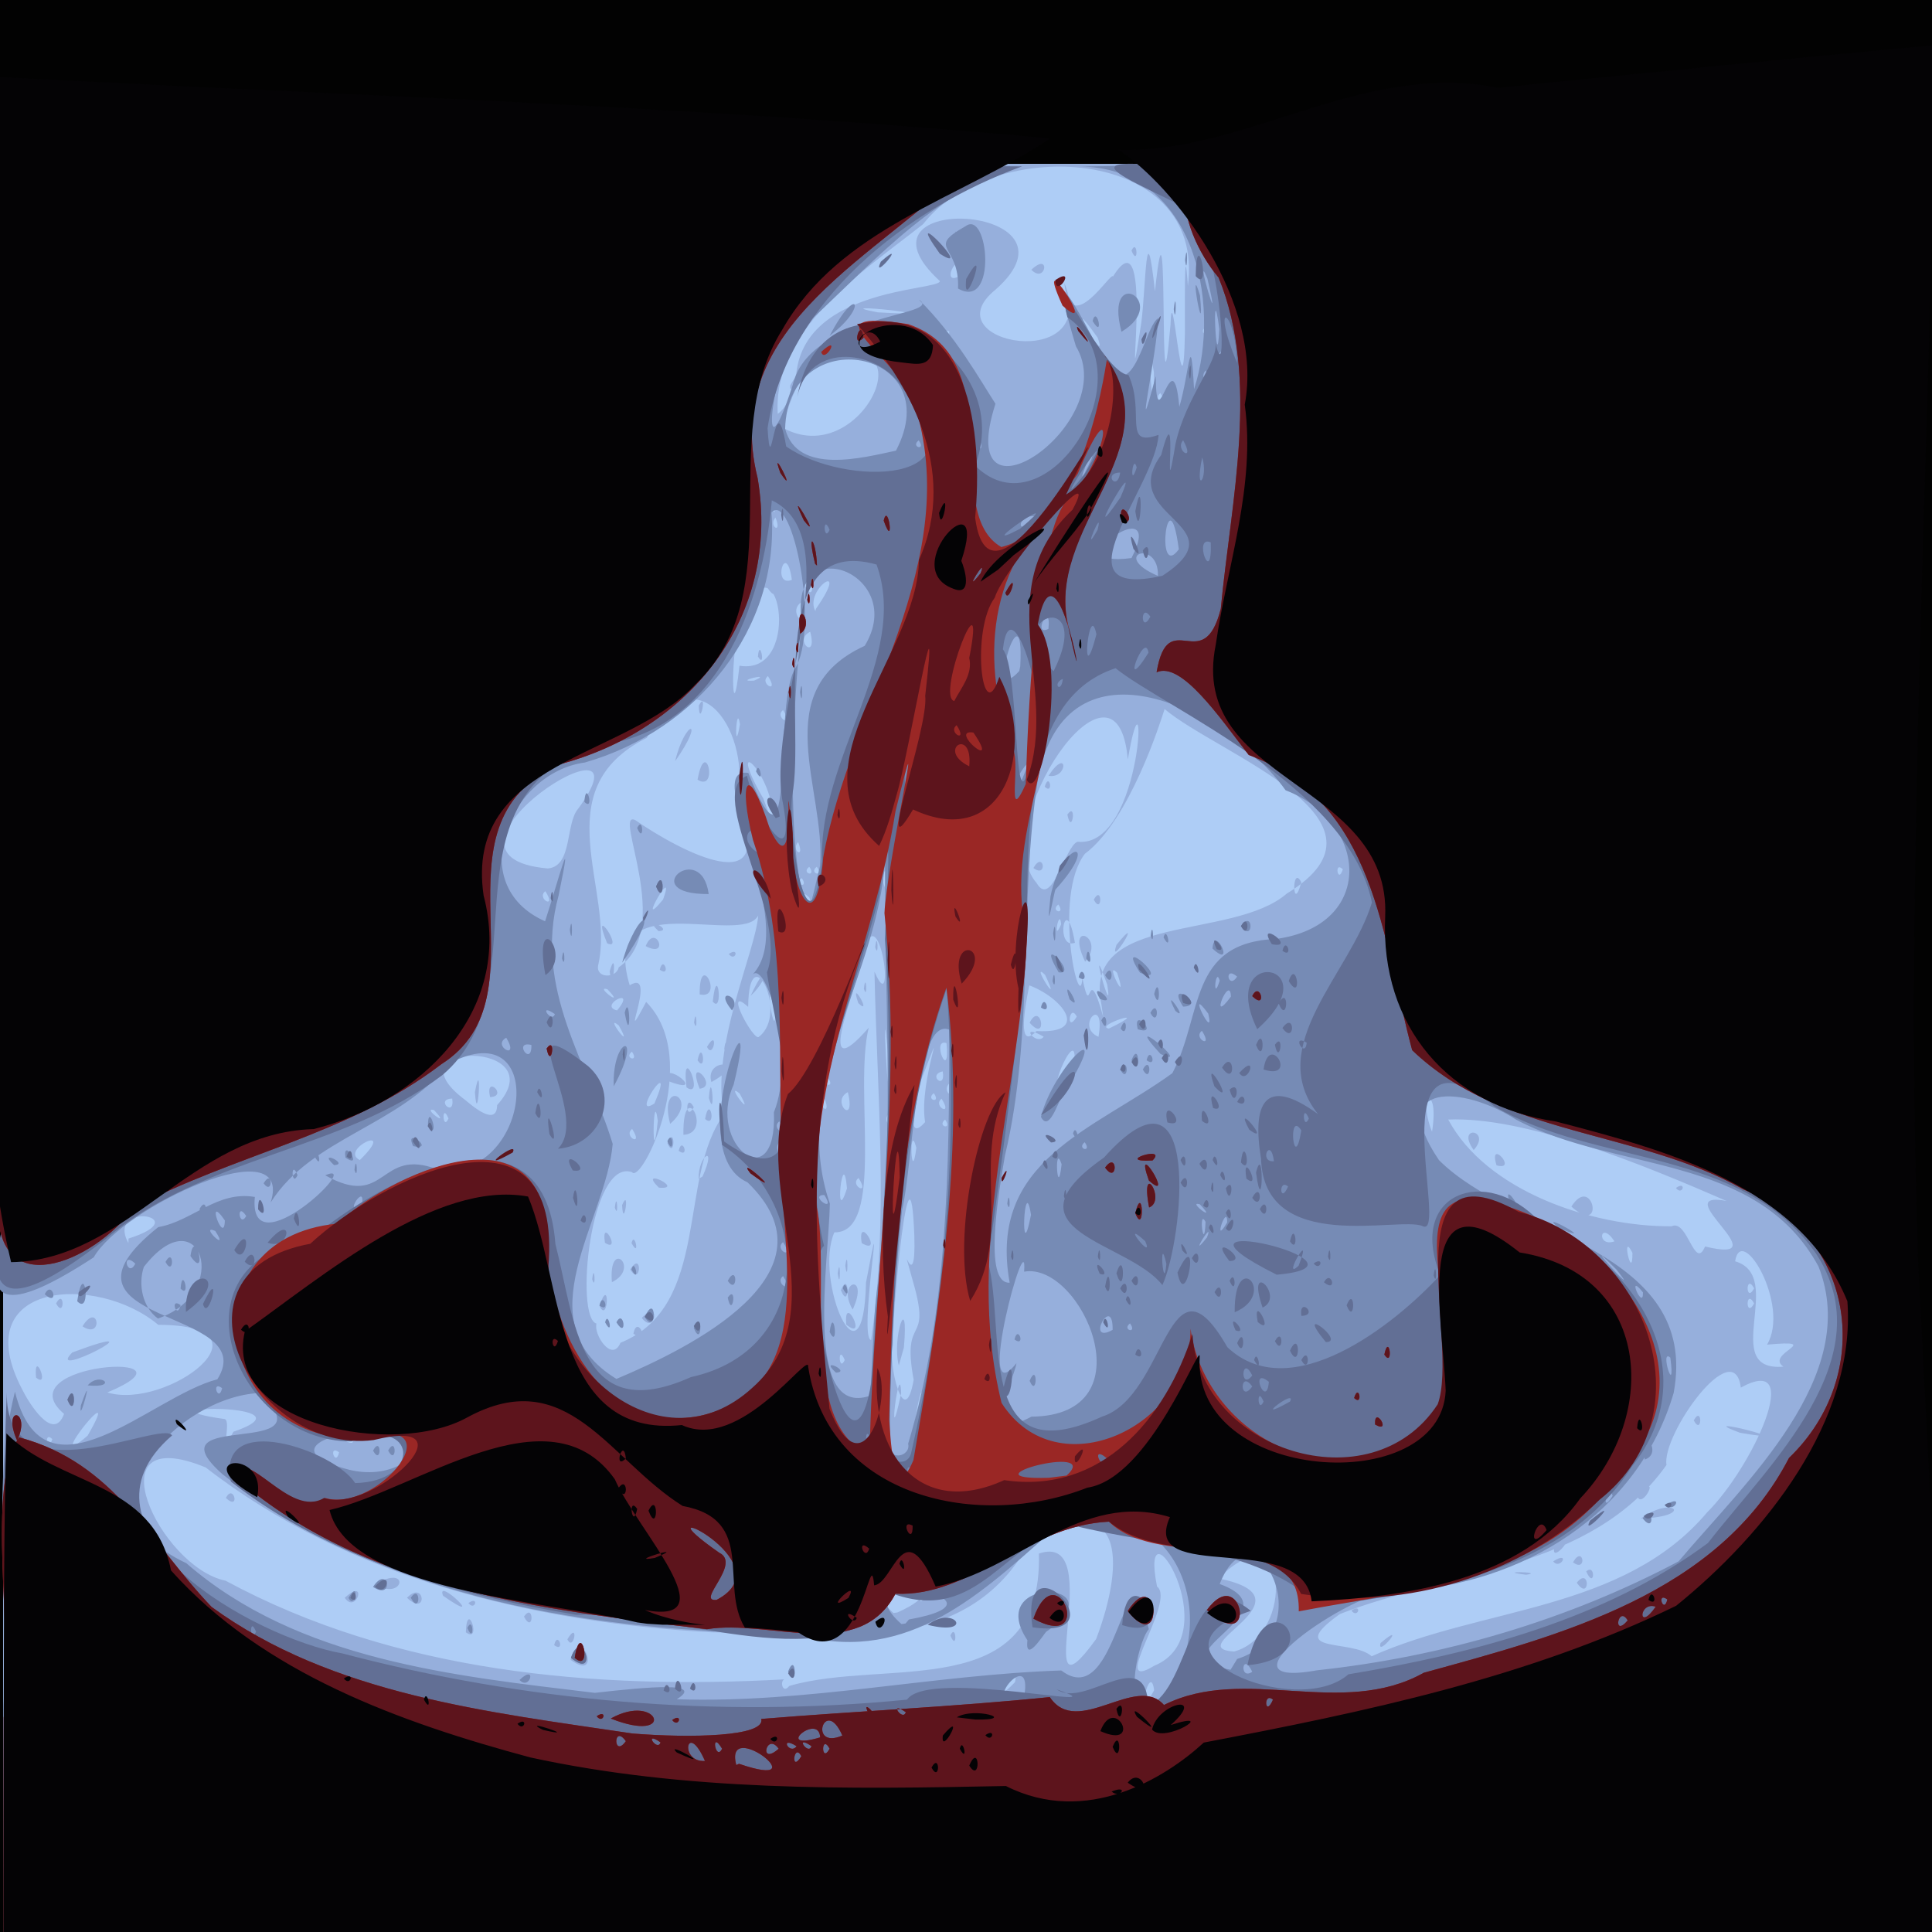 <?xml version="1.0" encoding="UTF-8" standalone="no"?>
<svg
   xmlns:dc="http://purl.org/dc/elements/1.1/"
   xmlns:cc="http://creativecommons.org/ns#"
   xmlns:rdf="http://www.w3.org/1999/02/22-rdf-syntax-ns#"
   xmlns:svg="http://www.w3.org/2000/svg"
   xmlns="http://www.w3.org/2000/svg"
   xmlns:sodipodi="http://sodipodi.sourceforge.net/DTD/sodipodi-0.dtd"
   xmlns:inkscape="http://www.inkscape.org/namespaces/inkscape"
   sodipodi:docname="notsure31.svg"
   height="100%"
   width="100%"
   inkscape:version="0.48.4 r9939"
   version="1.1"
   id="svg2"
   viewBox="0 0 512 512">
  <sodipodi:namedview
     pagecolor="#ffffff"
     bordercolor="#666666"
     borderopacity="1"
     objecttolerance="10"
     gridtolerance="10"
     guidetolerance="10"
     inkscape:pageopacity="0"
     inkscape:pageshadow="2"
     inkscape:window-width="1185"
     inkscape:window-height="1030"
     id="namedview44"
     showgrid="false"
     inkscape:zoom="0.65186406"
     inkscape:cx="53.472291"
     inkscape:cy="375.65069"
     inkscape:window-x="100"
     inkscape:window-y="100"
     inkscape:window-maximized="0"
     inkscape:current-layer="svg2" />
  <defs
     id="defs46">
    <filter
       id="filter3108"
       x="0"
       y="0"
       width="1"
       height="1"
       inkscape:label="Lightness-Contrast"
       inkscape:menu="Color"
       inkscape:menu-tooltip="Increase or decrease lightness and contrast"
       color-interpolation-filters="sRGB">
      <feFlood
         id="feFlood3110"
         result="result1"
         flood-opacity="1"
         flood-color="rgb(0,0,0)" />
      <feBlend
         id="feBlend3112"
         in2="SourceGraphic"
         mode="normal"
         result="result2" />
      <feComposite
         id="feComposite3114"
         in2="SourceGraphic"
         k2="1"
         operator="arithmetic"
         result="result3" />
      <feComposite
         id="feComposite3116"
         in2="SourceGraphic"
         operator="in" />
    </filter>
  </defs>
  <rect
     style="opacity:0.99;fill:#000000;fill-opacity:1;fill-rule:nonzero;stroke:none"
     id="rect3171"
     width="516.979"
     height="518.513"
     x="-3.068"
     y="-1.911" />
  <g
     id="g5337"
     transform="translate(-3.068,38.352)">
    <path
       style="fill:#aecdf6"
       d="m 3.928,255.076 c 0,-83.333 0,-166.667 0,-250 166.667,0 333.333,0 500,0 0,166.667 0,333.333 0,500 -166.667,0 -333.333,0 -500,0 0,-83.333 0,-166.667 0,-250 z"
       id="path5351"
       inkscape:connector-curvature="0" />
    <path
       style="fill:#96afdc"
       d="m 3.928,255.076 c 0,-83.333 0,-166.667 0,-250 166.667,0 333.333,0 500,0 0,166.667 0,333.333 0,500 -166.667,0 -333.333,0 -500,0 0,-83.333 0,-166.667 0,-250 z m 305,154.5 c -1.068,-7.948 -5.009,9.558 0,0 z m -96.702,-1.131 c 25.625,-7.505 67.167,5.063 66.167,-35.088 18.723,-6.308 -3.281,48.12 15.164,22.648 7.907,-20.815 7.323,-41.305 -18.291,-24.468 -17.457,30.215 -52.879,22.771 -83.523,22.694 -47.333,-2.635 -96.278,-14.247 -134.16,-43.692 -30.466,-12.549 -12.217,26.438 5.274,30.015 45.088,24.37 97.642,28.888 148.024,26.147 -1.206,0.632 -0.343,3.949 1.345,1.743 z m -57.963,-6.938 c 2.719,-10.204 8.773,6.418 0,0 z m -4.335,-3.872 c 0.921,-4.12 3.03,2.209 0,0 z m 3.5,-1.559 c 3.171,-5.311 1.71,3.616 0,0 z m 101.5,-1 c 1.62,-3.553 1.888,4.576 0,0 z m -128.403,-0.844 c 0.257,-9.151 4.365,3.147 0,0 z m 15.403,-4.156 c 2.71,-4.006 2.617,4.907 0,0 z m -14.729,-3.604 c 2.944,-2.079 1.799,2.317 0,0 z M 94.428,385.076 c 6.269,-5.662 3.061,4.566 0,0 z m 16.5,0 c 4.799,-4.951 5.557,5.282 0,0 z m 9.559,-0.532 c -2.135,-5.397 12.426,8.676 0,0 z m -18.059,-2.973 c 9.415,-5.736 7.86,4.533 0,0 z M 62.928,358.635 c 2.01,-4.094 3.957,3.612 0,0 z m 209.096,48.826 c 1.561,-5.943 -7.526,7.877 0,0 z m 36.904,-4.361 c 20.014,-8.2 -4.311,-46.431 0.767,-21 5.21,3.84 -13.176,28.65 -0.767,21 z m 21.184,-3.774 c 16.363,-4.46 14.256,-38.104 -4.069,-19.374 26.18,5.343 -10.483,18.404 4.069,19.374 z m 36.455,1.25 c 29.355,-13.156 66.67,-11.795 88.924,-38.151 12.012,-11.944 26.155,-42.534 8.916,-33.048 -1.833,-14.412 -21.025,12.554 -19.702,20.506 -19.923,28.058 -57.63,28.09 -86.56,39.507 -14.952,10.689 3.203,6.485 8.421,11.186 z m 2.362,-3.5 c 7.555,-6.401 -1.147,4.15 0,0 z m -7.729,-8.604 c 2.944,-2.079 1.799,2.317 0,0 z m 59.729,-7.396 c 3.578,-4.439 3.517,5.184 0,0 z m -13.434,-2.107 c -8.918,-1.069 5.463,-0.726 0,0 z m 15.941,-0.881 c 2.609,-2.265 2.19,5.021 0,0 z m -8.757,-2.674 c 4.743,-2.988 1.876,2.501 0,0 z m 5.25,0.269 c 2.719,-4.819 3.87,2.882 0,0 z m -5,-3.607 c 7.169,-5.447 -0.687,4.162 0,0 z m 23,-8 c 8.445,-6.281 14.537,-0.532 0,0 z m -1,-6.059 c 6.813,-7.17 1.232,4.221 0,0 z m 27.25,-16.673 c -14.179,-5.247 19.418,3.353 0,0 z m -12.25,-3.268 c 2.297,-4.225 2.297,4.225 0,0 z m -211,50.878 c 19.435,-8.71 -11.913,-8.695 -1.068,0.165 l 1.068,-0.165 z m 7,-3.878 c -1.888,-4.576 -1.62,3.553 0,0 z M 92.928,346.517 c -3.03,-2.209 -0.921,4.12 0,0 z m -66.648,-4.397 c 10.44,-18.012 -12.77,11.068 0,0 z m -9.352,0.897 c -2.443,-2.354 -1.246,4.178 0,0 z m 48,-1.941 c 22.739,-7.776 -28.742,-7.073 -2.27,-3.356 1.806,0.772 -1.581,10.563 2.27,3.356 z m 31.5,2 c -13.072,-6.679 1.844,4.063 0,0 z m -76.385,-6.734 c -16.126,-13.616 38.656,-16.999 11.461,-5.673 15.857,4.787 45.732,-17.87 13.505,-17.93 -16.291,-13.69 -51.16,-11.512 -35.999,17.237 1.354,2.813 8.149,14.292 11.033,6.366 z m -7.422,-9.624 c -0.718,-8.035 3.921,3.177 0,0 z m 9.59,-6.649 c 25.516,-9.505 -7.68,7.844 0,0 z m 2.717,-6.925 c 4.229,-6.846 5.641,3.672 0,0 z m -7,-6.067 c 2.297,-4.225 2.297,4.225 0,0 z m 71,34 c -4.799,-4.951 -5.557,5.282 0,0 z M 241.884,330.897 c -0.322,-10.403 -3.967,18.575 0,0 z m 3.315,-3.564 c -3.321,-17.969 4.905,-8.528 -0.186,-26.087 -4.053,-14.808 0.905,5.466 0.361,-12.1 -1.142,-30.403 -5.873,20.302 -5.683,28.921 -1.398,4.526 2.99,23.519 5.508,9.266 z m -3.935,-3.824 c -1.938,-7.435 2.735,-20.486 1.34,-4.722 l -1.34,4.722 z m 6.234,9.067 c 0.168,-9.161 -4.27,17.817 0,0 z m 228.186,-8.75 c -5.033,-3.501 11.329,-7.26 -4.328,-5.832 6.218,-10.507 -6.84,-32.383 -8.462,-22.088 13.593,3.936 -4.387,29.34 12.79,27.92 z m -248.756,-1.75 c -1.888,-4.576 -1.62,3.553 0,0 z m 7.006,-5.309 c 4.708,-32.346 1.555,-65.315 0.878,-97.617 6.213,14.43 0.692,-26.22 -3.924,-0.879 -1.786,7.531 -11.793,31.942 2.389,15.744 -4.028,16.69 4.489,54.405 -9.098,54.223 -5.502,12.478 7.664,43.534 8.393,13.259 5.645,-29.849 -2.177,15.073 1.361,15.271 z m -6.597,-4.067 c -0.777,-8.926 5.883,4.716 0,0 z m 1.7,-3.992 c -4.524,-7.693 4.625,-10.017 0,0 z m -3.11,-5.132 c 2.315,-5.759 2.315,5.759 0,0 z m -0.842,-4.5 c 0.742,-5.583 0.742,5.583 0,0 z m 2,-2 c 0.742,-5.583 0.742,5.583 0,0 z m 4.342,-6 c -1.278,-8.166 6.024,3.562 0,0 z m -0.9,-63.6 c -2.562,-7.455 4.04,3.946 0,0 z m 1.479,-3.817 c 0.579,-5.035 1.045,3.517 0,0 z m 3,-11 c 0.579,-5.035 1.045,3.517 0,0 z m -67.52,104.843 c 24.173,-9.768 15.07,-44.052 27.47,-60.55 -3.796,-17.555 8.468,-43.485 9.038,-52.679 -4.259,8.446 -42.319,-8.818 -34.049,18.49 7.819,-4.845 -3.592,19.479 4.354,4.4 15.115,15.257 -1.232,48.542 -3.736,45.125 -11.092,-3.858 -15.244,38.573 -9.417,40.127 -0.854,2.864 4.132,10.451 6.341,5.087 z m 3.441,-2.398 c 1.033,-5.352 4.595,3.069 0,0 z m 2.222,-4.193 c 5.134,-5.577 3.639,4.852 0,0 z m -11.222,-3.227 c 2.857,-8.393 2.37,5.153 0,0 z m -1.921,-7.024 c 0.579,-5.035 1.045,3.517 0,0 z m 5.219,0.785 c -0.985,-11.911 7.713,-3.745 0,0 z m 4.869,-3.369 c 3.285,-5.307 2.855,4.809 0,0 z m -6.71,-7.071 c -1.107,-7.318 4.536,2.894 0,0 z m 7.044,0.071 c 0.823,-3.461 2.335,4.335 0,0 z m -4.421,-9.417 c 0.579,-5.035 1.045,3.517 0,0 z m 1.921,-0.642 c 2.198,-5.152 0.329,7.009 0,0 z m 9.75,-4.63 c -5.908,-5.778 7.238,0.627 0,0 z m 5.25,-9.752 c 0.921,-4.12 3.03,2.209 0,0 z m -3,-2.059 c 2.205,-5.259 2.057,4.83 0,0 z m 4.25,-2.189 c -0.22,-15.836 8.033,-0.373 0,0 z m 2.75,-7.311 c -2.297,-4.225 -2.297,4.225 0,0 z m -6.264,4.402 c -3.286,-12.345 8.154,-7.004 0,0 z m 9.264,-1.284 c 1.175,-6.9 3.167,2.751 0,0 z m 1,-5.559 c 0.631,-8.769 1.844,6.365 0,0 z m -5.93,-2.809 c -1.501,-12.951 5.069,3.439 0,0 z m 3.487,0.342 c -3.79,-9.49 5.323,-0.601 0,0 z m -8.665,-2.159 c -1.645,-6.271 11.789,4.686 0,0 z m 11.774,0.4 c -1.955,-6.626 10.47,-5.762 0,0 z m -3.667,-5.774 c 1.284,-6.08 2.493,3.719 0,0 z m 7.079,-2.976 c 0.579,-5.035 1.045,3.517 0,0 z m -4.579,-0.583 c 3.171,-5.311 1.71,3.616 0,0 z m -3.421,-6.417 c 0.579,-5.035 1.045,3.517 0,0 z m 4.952,-5.583 c 1.193,-10.964 2.912,3.583 0,0 z m -3.471,-1.903 c -0.124,-12.056 6.592,1.478 0,0 z M 177.928,218.635 c 0.921,-4.12 3.03,2.209 0,0 z m 18.271,-4.163 c 2.944,-2.079 1.799,2.317 0,0 z m -22.021,-2.096 c 2.599,-6.341 6.594,3.492 0,0 z m 3.417,-3.967 c -4.728,-4.361 4.3,-0.161 0,0 z m 28.412,-4.75 c 0.579,-5.035 1.045,3.517 0,0 z m 271.378,107.348 -1.378,0.423 1.378,-0.423 z m -9.457,-3.931 c -2.297,-4.225 -2.297,4.225 0,0 z m 0,-4 c -2.297,-4.225 -2.297,4.225 0,0 z m -32.25,-9.423 c -3.189,-6.206 0.071,8.247 0,0 z m 19.25,-1.672 c 20.676,5.055 -10.796,-15.094 5.681,-12.072 -22.36,-9.72 -53.173,-22.406 -73.745,-21.568 10.039,18.843 37.959,28.442 59.213,28.283 4.208,-2.047 6.049,11.997 8.851,5.357 z m -35.428,-10.578 c 5.668,-8.941 9.164,8.26 0,0 z m 27.699,-4.932 c 2.944,-2.079 1.799,2.317 0,0 z m -47.535,-5.994 c -2.286,-7.46 5.914,1.63 0,0 z m -6.054,-4.054 c -4.882,-6.808 4.939,-5.458 0,0 z M 37.128,289.876 c 18.489,-5.845 -6.237,-10.164 -0.036,1.221 l 0.036,-1.221 -2e-6,0 z m 393.8,0.735 c -3.932,-5.877 -4.865,1.725 0,0 z m -203.4,-14.035 c -1.059,-12.235 -3.506,11.19 0,0 z m 3.062,-2.75 c -2.551,1.956 3.239,5.043 0,0 z m -41.352,-0.383 c 4.019,-8.839 -1.185,-5.7 -1.018,0.607 l 1.018,-0.607 z M 98.428,269.076 c 10.358,-10.173 -5.686,-2.768 0,0 z m 147.485,-3.25 c -2.035,-7.646 -1.396,10.877 0,0 z m -50.267,-6.486 c -2.473,3.919 3.9,10.478 0,0 z m -25.055,1.486 c -2.551,1.956 3.239,5.043 0,0 z m 85.025,-2.512 c -1.732,2.69 1.717,8.061 0,0 z m -78.221,0.365 c -1.33,-9.967 -1.622,15.526 0,0 z m 205.172,2.897 c 2.037,-12.5 -4.125,-10.409 0,0 z m -143.982,-4.769 c -2.085,2.243 1.948,4.789 0,0 z m 9.649,2.212 c -1.867,-11.05 7.025,-31.791 -1.399,-10.261 -0.431,1.923 -4.408,16.766 1.399,10.261 z m 5.299,-0.672 c -2.316,1.799 2.079,2.944 0,0 z M 121.928,258.076 c -1.888,-4.576 -1.62,3.553 0,0 z m 12.882,-3.559 c 15.614,-17.329 -29.703,-17.099 -8.382,-1.306 1.547,1.279 8.328,7.266 8.382,1.306 z m -5.882,-3.441 c 2.021,-10.738 0.703,10.481 0,0 z m 4.015,1.309 c -1.428,-6.185 4.969,-0.161 0,0 z m -14.891,3.424 c -3.474,-0.823 5.106,5.338 0,0 z m 58.449,-1.733 c 6.054,-14.219 -6.853,4.527 0,0 z m 45.083,-1.269 c -2.085,2.243 1.948,4.789 0,0 z m 6.174,-1.731 c -4.717,2.441 2.266,9.4 0,0 z m -104.845,1.711 c -4.713,0.07 0.741,5.284 0,0 z m 129.678,0.039 c -2.551,1.956 3.239,5.043 0,0 z m -14.144,-11.269 c -2.135,-24.358 0.527,24.142 0,0 z m -39.396,9.844 c -4.23,-3.429 4.52,8.052 0,0 z m 51.482,-0.054 c -2.316,1.799 2.079,2.944 0,0 z m 4.052,-2.54 c -2.085,2.243 1.948,4.789 0,0 z m -32.052,-1.46 c -2.316,1.799 2.079,2.944 0,0 z m 65.179,-3.398 c 1.62,-13.993 -10.664,15.854 0,0 z m -34.814,1.627 c -4.233,0.923 0.89,5.214 0,0 z m -82.365,-5.229 c -2.316,1.799 2.079,2.944 0,0 z m 83.365,-2.271 c -4.21,-1.444 1.057,10.906 0,0 z m -49.683,-1.696 c 8.127,-6.231 -2.688,-27.105 -2.876,-7.893 -6.883,-6.3 1.682,9.624 2.876,7.893 z m -2.216,-10.832 c 4.732,-10.298 5.364,-5.03 0,0 z m 75.741,9.338 c 14.628,0.83 6.701,-8.994 -2.075,-12.177 3.163,-11.191 -5.799,20.529 2.075,12.177 z m -1.812,-2.203 c 3.053,-6.038 4.974,5.629 0,0 z m 3.731,3.7 c -6.84,-3.94 -2.007,2.632 0,0 z m 14.519,0.031 c 2,-11.657 -6.431,-2.76 0,0 z M 167.05,233.401 c -4.23,-3.429 4.52,8.052 0,0 z m 129.878,0.828 c 12.667,-6.111 -4.274,-0.695 0,0 z m -88.273,-6.181 c -3.636,-11.373 0.076,13.492 0,0 z m 79.773,3.028 c -1.975,-3.883 -2.965,4.804 0,0 z m 6.537,-3.179 c -5.212,-24.555 34.676,-16.881 49.137,-29.457 32.063,-19.543 -18.246,-36.884 -32.402,-48.887 -1.079,3.373 -9.261,29.48 -21.127,38.359 -8.592,11.187 -1.315,43.351 -0.666,32.938 2.525,12.323 1.081,-5.841 5.523,10.282 l -0.464,-3.236 z m -4.37,-11.487 c -5.362,-11.269 5.653,-6.437 0.119,0.043 l -0.119,-0.043 z m 8.345,-4.356 c 7.883,-9.697 -2.39,7.015 0,0 z M 292.928,200.076 c 2.297,-4.225 2.297,4.225 0,0 z m -126.325,29.342 c 5.558,-6.712 -5.218,-1.239 0,0 z m -2.551,-5.609 c -3.706,-1.123 5.181,5.486 0,0 z m 132.443,-1.215 c -5.592,-15.697 1.829,11.236 0,0 z m -16.483,-2.623 c -4.255,-4.16 4.909,10.304 0,0 z m 19.111,-0.509 c -3.634,-3.758 3.293,9.995 0,0 z m -132.086,-1.468 c 14.875,-10.299 -1.817,-41.929 4.389,-39.011 11.559,8.048 38.779,22.495 26.795,-4.487 4.566,-17.638 -10.126,-41.376 -23.745,-17.321 -27.566,13.894 -8.258,40.385 -12.883,60.238 -0.743,3.593 4.838,3.565 5.444,0.582 z m -2.4,1.082 c 2.095,-7.345 0.859,6.985 0,0 z m -0.667,-7.448 c -4.718,-11.527 4.872,2.346 0,0 z M 187.928,168.276 c 2.169,-11.956 5.67,3.485 0,0 z m -5.937,-4.921 c 2.622,-11.031 8.279,-11.759 0,0 z m 6.27,-14.735 c 2.392,-4.42 0.166,6.549 0,0 z m 99.667,62.885 c -2.425,-14.417 -5.491,1.901 0,0 z m -3.638,-4.929 c -0.473,-4.862 -2.392,5.693 0,0 z m -0.757,-5.229 c -2.316,1.799 2.079,2.944 0,0 z m -104.739,-1.328 c 3.764,-10.473 -7.703,9.413 0,0 z m 38.735,-0.543 c -4.427,-4.041 2.638,7.228 0,0 z m 71.098,-14.756 c 17.814,1.895 18.545,-52.18 13.32,-21.8 -2.894,-33.441 -37.447,17.63 -24.169,32.741 4.03,6.969 7.556,-9.859 10.849,-10.941 z m -11.698,6.963 c 2.719,-4.819 3.87,2.882 0,0 z m 9,-14.166 c 2.615,-3.69 1.198,5.98 0,0 z m -6,-7.382 c 1.246,-4.178 2.443,2.354 0,0 z m 1,-2.898 c 5.242,-7.946 5.249,0.95 0,0 z M 147.59,197.826 c -2.551,1.956 3.239,5.043 0,0 z m 90.055,-5.486 c -2.473,3.919 3.9,10.478 0,0 z m 110.282,3.129 c -2.597,-5.144 -2.387,8.924 0,0 z m -132.396,-1.122 c -2.316,1.799 2.079,2.944 0,0 z m -59.198,-18.425 c 20.959,-28.839 -45.328,12.65 -8.053,15.881 6.604,-0.628 4.567,-11.985 8.053,-15.881 z m 61.198,15.425 c -2.316,1.799 2.079,2.944 0,0 z m 2,0 c -2.316,1.799 2.079,2.944 0,0 z m 139.396,0.67 c -2.443,-2.354 -1.246,4.178 0,0 z m -144.344,-7.21 c -2.085,2.243 1.948,4.789 0,0 z m -5.052,-1.46 c -2.316,1.799 2.079,2.944 0,0 z m -1.539,-5.15 c -0.709,-12.751 -12.812,-22.663 -2.71,-5.055 -0.618,-2.091 5.126,14.832 2.71,5.055 z m 37.539,-20.85 c -2.316,1.799 2.079,2.944 0,0 z m -46.365,-3.741 c -0.985,-6.39 -1.658,9.551 0,0 z m 11.423,-3.78 c -2.551,1.956 3.239,5.043 0,0 z m -11.554,-11.75 c 17.656,2.882 9.66,-38.708 0.466,-11.28 -3.012,5.833 -2.576,30.598 -0.466,11.28 z m 4.891,-2.441 c 0.457,-5.395 2.217,3.684 0,0 z m -5,-5.945 c -0.747,-10.361 7.218,-3.442 0,0 z m 7.651,-12.082 c 0.684,-7.688 3.959,5.714 0,0 z m 0.012,23.218 c -2.551,1.956 3.239,5.043 0,0 z m -3.662,1.191 c 5.568,-2.41 -6.05,0.414 0,0 z m 14.859,-12.941 c -4.686,2.21 2.086,8.052 0,0 z m -2.029,-8 c -4.717,2.441 2.266,9.4 0,0 z m 3.574,1.86 c 9.437,-13.491 -3.323,-5.042 -0.187,0.649 l 0.187,-0.649 z m -1.603,-10.36 c -4.594,2.074 2.712,12.444 0,0 z m -4.801,2.741 c -1.567,-11.007 -5.425,2.179 0,0 z m 84.884,-10.55 c -3.309,-3.906 -0.662,9.637 0,0 z m -89.228,-5.96 c -2.085,2.243 1.948,4.789 0,0 z m -1.534,-4.406 c -4.23,-3.429 4.52,8.052 0,0 z m -0.153,-5.825 c -4.233,0.923 0.89,5.214 0,0 z m 4.213,-13.25 c 21.854,11.019 39.38,-32.359 6.591,-15.941 -3.427,0.56 -10.463,23.777 -6.591,15.941 z m 2.867,-11.25 c -0.873,-26.459 37.834,-25.175 38.184,-27.928 -26.477,-24.194 40.85,-20.562 14.618,2.357 -17.348,14.202 28.189,22.378 18.345,-1.923 1.453,15.226 12.501,-3.348 12.901,-1.646 11.717,-18.987 2.418,44.813 7.524,12.097 1.235,-9.977 1.189,-30.295 3.597,-8.16 3.854,-36.641 0.874,45.68 4.112,8.959 0.452,-15.031 3.339,28.339 3.827,2.118 0.034,-4.102 -0.248,-27.81 0.781,-12.512 4.881,-37.302 -51.729,-40.083 -70.165,-16.387 -16.079,12.717 -39.886,27.865 -38.516,50.277 2.423,-1.785 3.384,-4.749 4.792,-7.252 z m -1.485,-0.293 c 3.113,-5.623 -0.253,3.792 0,0 z m 63.898,-30.646 c 5.209,-4.943 3.835,3.932 0,0 z m 26.538,-5.061 c 1.62,-3.553 1.888,4.576 0,0 z m 7.662,37.75 c -2.551,1.956 3.239,5.043 0,0 z m -1.726,-5.5 c -2.45,-15.513 0.196,20.353 0,0 z m -14.915,-9.22 c -10.642,-14.826 3.428,9.405 0,0 z m -39.336,-1.678 c -5.798,-1.343 -0.044,10.145 0,0 z m 67.919,-1.081 c -2.316,1.799 2.079,2.944 0,0 z m -72.879,-0.271 c -2.361,-7.55 -1.521,6.233 0,0 z M 235.683,44.422 c 24.176,1.41 -15.829,-3.007 0,0 z m 22.749,-10.354 c -1.151,-7.968 -7.143,5.235 0,0 z"
       id="path5349"
       inkscape:connector-curvature="0" />
    <path
       style="fill:#768bb5"
       d="m 4.031,413.326 c 2.182,-27.514 -3.786,-55.943 2.998,-82.862 7.805,31.186 35.867,1.308 53.641,-3.289 12.135,-19.181 -48.434,-14.162 -15.669,-40.327 9.137,-1.606 15.569,-9.716 25.602,-7.995 -1.907,19.696 29.384,-10.341 18.647,-5.74 16.418,9.194 14.096,-7.577 29.727,-1.564 24.44,3.57 29.983,-42.071 3.263,-28.143 -13.839,16.96 -36.479,19.665 -47.437,36.897 C 81.083,260.348 35.444,281.515 27.898,294.862 18.311,301.094 -3.684,314.631 3.735,293.114 4.385,197.102 3.719,101.088 3.928,5.076 93.336,5.508 182.756,4.274 272.153,6.188 248.906,13.393 232.288,33.729 214.949,49.163 c -7.591,9.684 -10.908,42.56 -1.816,14.567 4.381,-19.114 40.509,-18.219 33.462,-22.679 9.881,9.817 16.051,21.084 20.283,27.6 -11.578,35.84 33.624,5.145 21.321,-15.234 -6.135,-20.368 -3.297,-16.836 4.767,-1.607 9.851,22.989 12.77,-2.896 17.006,-5.843 -0.104,8.636 -6.858,38.893 -0.613,15.344 0.124,18.261 4.502,-11.068 6.238,8.16 2.701,-9.079 2.963,-21.94 3.905,-4.666 7.569,-23.367 -0.515,-59.083 -30.424,-59.005 71.479,-1.386 143.257,-0.441 214.85,-0.724 0,166.667 0,333.333 0,500 -166.667,0 -333.333,0 -500,0 0.034,-30.583 0.069,-61.167 0.103,-91.75 z m 305.547,0.282 c 20.616,-22.601 2.796,-61.819 -28.707,-45.407 -19.538,17.456 -38.98,34.962 -67.517,26.308 -52.559,-0.315 -108.831,-8.883 -151.245,-42.116 -20.097,-17.69 29.45,-3.514 9.615,-21.57 -21.306,0.945 -50.25,30.718 -19.312,45.065 29.678,25.786 70.887,29.874 108.292,34.384 14.531,-1.65 29.161,-2.954 21.716,1.697 34.227,1.153 67.916,-6.509 101.902,-7.627 15.258,11.676 16.518,-36.979 23.195,-10.96 -3.142,3.592 -7.506,24.542 2.061,20.225 z m -168.833,-6.75 c 4.695,-4.464 2.811,2.994 0,0 z m 71.182,-2.282 c 2.315,-5.759 2.315,5.759 0,0 z m -57.554,-3.587 c 3.018,-8.593 7.471,6.18 0,0 z M 275.342,396.326 c -11.74,-17.559 24.716,-15.799 4.955,-2.226 -0.696,0.734 -5.65,8.648 -4.955,2.226 z m -148.414,-3.25 c 1.62,-3.553 1.888,4.576 0,0 z m -31.5,-8 c 3.171,-5.311 1.71,3.616 0,0 z m 16.5,0 c 2.71,-4.006 2.617,4.907 0,0 z m -10,-2.883 c 3.99,-6.137 5.737,3.786 0,0 z m 172.533,29.118 c 2.681,-14.616 -13.48,5.234 0,0 z m 77.654,-7.022 c 33.245,-3.558 66.355,-13.241 95.8,-28.868 17.602,-20.868 48.518,-49.102 37.072,-78.147 -16.304,-30.017 -53.645,-24.83 -80.146,-38.919 -13.933,-9.05 -34.595,-10.154 -20.442,10.727 19.998,20.03 69.235,23.616 62.21,61.698 -9.564,32.407 -40.089,50.586 -72.541,52.595 -8.683,-2.777 -52.317,26.418 -21.952,20.913 z m 86.313,-40.213 c 2.473,-4.613 3.552,4.439 0,0 z m 6.25,-3.662 c 4.743,-2.988 1.876,2.501 0,0 z m -5.75,-11.98 c -0.64,-9.607 4.88,-1.469 0,0 z m -22.75,-61.389 c -6.603,-5.286 11.701,5.1 0,0 z m -13.23,-7.445 c -1.462,-4.97 5.124,5.045 0,0 z M 330.928,401.293 c 22.909,-7.267 4.34,-42.662 -4.633,-19.867 20.813,7.575 -18.547,19.264 2.882,22.726 l 1.751,-2.859 0,0 z m 4,3.39 c -2.664,-5.622 -3.54,2.43 0,0 z M 243.943,390.826 c 30.41,-5.415 -19.559,-14.444 -1.974,1.221 l 1.078,-0.153 0.896,-1.068 z m 186.485,-32.75 c -1.085,-4.16 -3.549,5.673 0,0 z m -320.603,-8.654 c 7.708,-15.222 -43.909,-5.969 -14.161,1.742 4.704,1.136 9.953,0.83 14.161,-1.742 z m -7.897,-3.346 c 2.297,-4.225 2.297,4.225 0,0 z m 4,0 c 2.297,-4.225 2.297,4.225 0,0 z m 137.813,-1.839 c 10.608,-35.437 10.874,-73.117 10.882,-109.718 -9.009,-3.573 -9.467,34.946 -12.491,47.79 -2.164,21.12 -3.439,42.39 -3.143,63.614 0.999,2.752 5.458,1.214 4.752,-1.685 z m 198.156,-7.661 c -4.233,0.923 0.89,5.214 0,0 z m -206.071,-35.5 c 4.367,-37.028 1.641,-74.418 1.788,-111.476 -1.831,30.782 -25.452,59.575 -14.621,91.019 -0.265,15.037 -7.069,56.928 10.59,50.927 0.992,-10.139 0.666,-20.385 2.244,-30.47 z m -11.232,24.333 c -4.728,-4.361 4.3,-0.161 0,0 z m -1.667,-10.774 c 1.036,-7.64 2.561,5.164 0,0 z m 3.5,-11.559 c 0.823,-3.461 2.335,4.335 0,0 z m 50,34 c 31.468,-0.292 13.165,-41.155 -1.956,-38.423 1.11,-14.518 -13.521,38.798 -2.033,24.244 -0.815,5.323 -10.746,21.884 3.99,14.179 z m -0.5,-9.5 c 2.205,-5.259 2.057,4.83 0,0 z m -4,-10.941 c 0.921,-4.12 3.03,2.209 0,0 z M 61.928,329.517 c -3.03,-2.209 -0.921,4.12 0,0 z M 166.428,327.076 c 19.55,-8.21 59.741,-28.026 34.72,-52.115 -18.056,-7.949 4.448,-58.946 -3.659,-25.856 -7.246,15.981 11.589,30.284 10.671,7.293 5.792,-14.184 -2.01,-40.487 -5.691,-36.432 13.02,-13.777 -14.076,-55.581 -1.084,-53.48 12.907,32.595 6.422,-16.635 12.227,-27.354 6.897,-10.708 -0.617,-47.703 -6.096,-41.656 2.322,30.796 -19.755,57.782 -49.47,66.248 -19.931,2.672 -32.355,32.415 -10.525,42.074 3.306,-10.08 7.87,-27.559 3.574,-6.809 -6.781,24.759 7.878,44.583 14.343,65.796 -1.72,20.428 -23.773,47.167 0.991,62.292 z m 20.5,-13.5 c 2.315,-5.759 2.315,5.759 0,0 z m -23.5,-1.5 c 0.823,-3.461 2.335,4.335 0,0 z m 3,0 c 1.975,-3.883 2.965,4.804 0,0 z m 7.5,-1.417 c 3.221,-7.05 3.122,5.361 0,0 z m -12,-3.024 c 0.921,-4.12 3.03,2.209 0,0 z m 34,-2.118 c 2.615,-3.69 1.198,5.98 0,0 z m 0,-4.441 c 2.617,-4.907 2.71,4.006 0,0 z m -25.5,-3 c 0.823,-3.461 2.335,4.335 0,0 z m 9.5,-34 c 1.62,-3.553 1.888,4.576 0,0 z m -14.208,-14.541 c -0.522,-13.303 8.219,-15.128 0,0 z m 2.903,-19.516 c 1.444,-6.039 1.716,9.774 0,0 z m 28.421,-0.611 c -5.207,-6.406 2.998,-3.822 0,0 z m -49.116,-2.332 c 1.62,-3.553 1.888,4.576 0,0 z m 20.019,-10.313 c 4.096,-14.629 10.871,-15.286 0,0 z m -15.94,-1.104 c 0.579,-5.035 1.045,3.517 0,0 z m 2.079,-7.583 c 0.742,-5.583 0.742,5.583 0,0 z m 36.794,-9.5 c -19.56,0.169 -1.952,-14.69 0,0 z m -13.952,-2 c 2.315,-5.759 2.315,5.759 0,0 z m -5,-15.5 c 1.62,-3.553 1.888,4.576 0,0 z m -14,-6.941 c 0.435,-6.302 2.762,2.869 0,0 z m 45.5,-8.059 c 0.823,-3.461 2.335,4.335 0,0 z m 242.294,155.356 c -3.007,-2.689 1.508,11.468 0,0 z M 297.928,314.076 c 0.115,-9.881 -7.49,4.153 0,0 z m 4.604,-1.729 c -2.316,1.799 2.079,2.944 0,0 z M 44.928,311.076 c 19.948,-6.94 11.03,-32.681 -3.74,-13.679 -1.571,4.633 -0.36,10.685 3.74,13.679 z m 6,-7.941 c 0.435,-6.302 2.762,2.869 0,0 z m -4,-7.059 c 2.297,-4.225 2.297,4.225 0,0 z m 6.612,-1.569 c 1.181,-8.326 4.782,6.978 0,0 z m -2.612,13.01 c -3.03,-2.209 -0.921,4.12 0,0 z M 270.638,301.576 c -5.857,-32.423 22.185,-40.356 43.119,-55.526 8.247,-15.65 4.043,-34.669 27.66,-35.592 25.982,-3.651 24.533,-30.778 2.342,-39.385 -15.627,-21.771 -57.941,-42.527 -65.582,-3.239 -5.236,33.146 -0.921,67.121 -8.797,100.106 -1.533,8.951 -5.931,34.013 1.258,33.635 z m -0.632,-20.917 c 0.579,-5.035 1.045,3.517 0,0 z M 287.428,262.076 c 0.823,-3.461 2.335,4.335 0,0 z m -8.5,-4.453 c 3.448,-13.568 19.766,-28.465 6.388,-6.811 -1.1,0.254 -3.955,11.659 -6.388,6.811 z m 21,-12.547 c 2.297,-4.225 2.297,4.225 0,0 z m 6,0 c 2.297,-4.225 2.297,4.225 0,0 z m -3,-2.5 c 2.315,-5.759 2.315,5.759 0,0 z m 4,0.059 c 0.921,-4.12 3.03,2.209 0,0 z m 3.676,-1.689 c -11.342,-12.357 9.423,4.532 0,0 z m -10.551,-6.745 c 1.736,-4.654 1.923,2.989 0,0 z m 4.542,0.208 c -1.594,-6.276 6.033,1.955 0,0 z m -9.667,-2.333 c 1.62,-3.553 1.888,4.576 0,0 z m 13,-2 c 2.297,-4.225 2.297,4.225 0,0 z m 6.624,-0.539 c -3.973,-7.719 3.942,3.337 0,0 z m -35.624,-0.902 c 0.921,-4.12 3.03,2.209 0,0 z m 37.667,-0.226 c -4.869,-7.665 6.559,-0.081 0,0 z M 286.528,226.476 c -2.562,-7.455 4.04,3.946 0,0 z m 8.067,-0.067 c -3.411,-5.613 5.463,1.923 0,0 z m 14.333,-1.333 c 1.534,-6.066 1.831,5.647 0,0 z m -26.921,-3.417 c 0.579,-5.035 1.045,3.517 0,0 z m 6.921,-1.024 c 0.921,-4.12 3.03,2.209 0,0 z m 7,-0.559 c 2.297,-4.225 2.297,4.225 0,0 z m -12.303,-0.75 c -6.559,-11.05 5.576,0.836 0,0 z m 21.553,0.088 c -7.119,-10.883 9.222,3.79 0,0 z m -14.25,-3.779 c 0.457,-5.395 2.217,3.684 0,0 z m 33.459,-2.626 c 0.533,-6.675 6.251,5.854 0,0 z M 282.16,209.076 c 0.797,-6.315 0.797,6.315 0,0 z m 25.847,0.583 c 0.579,-5.035 1.045,3.517 0,0 z m 3.421,0.417 c 0.823,-3.461 2.335,4.335 0,0 z m 20.5,-3 c 3.384,-4.726 3.384,4.726 0,0 z m -50.469,-7.89 c 3.169,-15.339 13.779,-15.496 1.322,-1.807 -0.414,0.642 -2.635,14.16 -1.322,1.807 z m 157.011,104.956 c -4.586,-5.748 0.146,5.122 0,0 z M 210.59,299.826 c -2.551,1.956 3.239,5.043 0,0 z m 220.838,-1.75 c -11.821,-11.781 8.047,10.089 0,0 z M 38.928,296.517 c -3.957,-3.612 -2.01,4.094 0,0 z M 210.59,290.826 c -2.551,1.956 3.239,5.043 0,0 z m 65.706,-7.25 c -1.856,-11.876 -2.935,15.281 0,0 z m 46.632,6 c 2.19,-5.48 -5.442,6.924 0,0 z M 60.111,287.859 c -4.509,-1.959 4.113,6.312 0,0 z m 262.437,-2.404 c -2.029,-3.861 -0.339,8.966 0,0 z M 62.652,285.064 c -5.369,-7.774 -0.114,7.069 0,0 z m 265.637,0.512 c 0.016,-5.407 -4.069,6.96 0,0 z M 68.325,283.909 c -2.711,-4.119 -1.944,3.381 0,0 z m 252.727,-3.1 c -3.706,-1.123 5.181,5.486 0,0 z m -222.124,0.251 c 1.327,-6.624 -5.306,3.454 0,0 z m 122.604,-2.714 c -4.349,-0.083 3.449,5.355 0,0 z M 81.928,273.076 c -1.888,-4.576 -1.62,3.553 0,0 z m 202.479,-2.891 c -2.082,-6.382 -1.108,10.245 0,0 z m -74.79,-5.859 c -2.37,2.601 3.405,6.195 0,0 z m 80.915,0.021 c -2.316,1.799 2.079,2.944 0,0 z m -80.942,-5.521 c -2.551,1.956 3.239,5.043 0,0 z m -72.355,-22.166 c -4.001,2.123 3.782,6.347 0,0 z m 6.662,1.916 c -5.014,-1.248 0.139,6.022 0,0 z m 177.693,-3.75 c -2.551,1.956 3.239,5.043 0,0 z m 1.681,-4.544 c -6.287,-8.56 1.97,8.217 0,0 z m -173.156,0.111 c -4.737,-3.277 -0.804,2.644 0,0 z m 179.161,-4.635 c -0.187,-6.327 -6.107,8.287 0,0 z m -2.967,-4.234 c -1.117,-4.013 -1.98,6.267 0,0 z m 4.618,-1.066 c -3.635,-3.124 -2.413,3.724 0,0 z M 220.386,191.106 c 1.597,-20.403 -14.219,-46.366 11.837,-58.308 11.663,-19.117 -20.317,-31.522 -16.687,-6.196 -2.517,24.001 -4.341,60.187 1.63,77.349 1.23,-4.241 2.198,-8.551 3.22,-12.845 z m -5.3,-46.03 c 0.742,-5.583 0.742,5.583 0,0 z m 24.446,33.271 c -2.316,1.799 2.079,2.944 0,0 z m 33.524,-8.271 c 7.463,-16.158 -6.757,7.161 0,0 z m -27.347,-11 c -4.628,2.873 2.261,9.78 0,0 z m 32.218,1 c -1.888,-4.576 -1.62,3.553 0,0 z m -4.487,-21.826 c 1.224,-22.747 -9.543,11.57 -0.266,1.234 l 0.266,-1.234 z m 7.471,-9.924 c 0.847,-8.032 -4.52,2.134 0,0 z m 29.015,-14.056 c 0.327,-9.987 -13.06,-5.647 0,0 z m -7,-4.736 c 9.723,-18.89 -21.287,2.961 0,0 z m 12.543,-2.312 c -2.776,-20.869 -6.44,8.741 0,0 z m -38.126,-8.791 c -5.33,-0.353 -4.718,6.533 0,0 z M 292.326,83.326 c 3.18,-10.989 -6.84,14.487 0,0 z m -44.794,0.021 c -2.316,1.799 2.079,2.944 0,0 z m -7.021,-2.271 c 14.069,-26.94 -28.621,-34.708 -29.377,-5.807 3.261,12.372 20.631,7.657 29.377,5.807 z m 22.073,-3.269 c -2.085,2.243 1.948,4.789 0,0 z m -16.052,0.54 c -2.316,1.799 2.079,2.944 0,0 z M 322.584,59.807 c -2.085,2.243 1.948,4.789 0,0 z m 4,-5 c -2.085,2.243 1.948,4.789 0,0 z m -0.389,-5.981 c -2.138,-16.194 -0.713,14.761 0,0 z m -5.113,-8.864 c -3.212,-10.822 1.347,14.77 0,0 z m 1.962,-4.485 c -3.782,-9.186 4.287,18.409 0,0 z M 24.51,334.076 c 3.93,-11.21 -0.806,6.354 0,0 z m -3.583,-1.5 c 2.315,-5.759 2.315,5.759 0,0 z m 5.378,-3.784 c 3.324,-3.874 8.447,0.85 0,0 z m -2.774,-22.306 c 1.834,-12.212 3.953,4.135 0,0 z m -8.604,-1.851 c 2.01,-4.094 3.957,3.612 0,0 z m 41,-22.559 c 2.297,-4.225 2.297,4.225 0,0 z m 17,-6.833 c 2.457,-4.182 2.539,3.484 0,0 z m 24.079,-3.583 c 0.579,-5.035 1.045,3.517 0,0 z m -5.412,-1.25 c -4.728,-4.361 4.3,-0.161 0,0 z m -5.167,-2.333 c 0.823,-3.461 2.335,4.335 0,0 z m 8.194,0.361 c -0.858,-5.658 4.977,3.317 0,0 z m 17.946,-3.054 c -2.617,-5.434 6.188,1.377 0,0 z m 3.903,-5.237 c -0.019,-7.28 3.398,4.156 0,0 z M 300.272,49.571 c -4.797,-18.115 13.175,-7.914 0,0 z m -77.344,1.087 c 7.351,-14.13 10.164,-7.752 0.43,-0.374 l -0.43,0.374 z m 69.692,-3.942 c 1.106,-4.451 3.133,5.2 0,0 z m 21.503,-3.141 c 0.757,-6.554 0.642,5.293 0,0 z m -57.167,-5.462 c 0.533,-11.728 -8.749,-10.458 1.987,-16.516 6.106,-4.605 8.492,22.457 -1.987,16.516 z m 60.167,-7.538 c 0.757,-6.554 0.642,5.293 0,0 z m -61.116,-5.917 c 0.579,-5.035 1.045,3.517 0,0 z"
       id="path5347"
       inkscape:connector-curvature="0" />
    <path
       style="fill:#626f95"
       d="M 4.064,414.826 C 4.437,386.742 3.59,358.63 4.879,330.565 4.285,359.558 46.021,337.705 48.674,342.054 c -28.984,24.952 21.705,53.611 45.152,57.776 48.565,12.781 99.588,17.19 149.602,12.244 5.885,-8.555 58.766,3.911 39.699,-2.708 7.516,5.257 23.555,-12.346 24.265,4.368 11.401,-4.541 11.014,-38.445 27.148,-25.19 -31.441,10.571 11.939,29.043 25.872,16.814 33.284,-5.523 67.967,-14.528 95.278,-34.794 16.194,-20.875 46.914,-49.147 28.511,-76.907 -20.03,-28.097 -57.947,-22.875 -85.114,-38.821 -31.383,-25.306 -11.778,35.431 -19.012,31.744 -6.037,-2.717 -42.008,7.812 -42.814,-17.833 -2.379,-14.437 0.781,-22.278 15.09,-11.851 -14.392,-18.086 8.614,-37.285 14.287,-56.072 -6.215,-30.843 -55.036,-51.649 -67.934,-62.095 -26.206,8.623 -22.596,47.751 -23.778,72.13 -2.154,28.219 -6.155,56.846 -10.027,85.182 4.916,18.658 -3.73,56.678 30.224,41.023 17.151,-5.374 17.428,-45.899 33.21,-18.396 16.759,15.837 44.179,-5.81 56.42,-19.128 -8.818,-21.674 12.001,-29.398 26.31,-14.182 25.441,10.546 44.528,40.057 24.386,65.045 -17.591,27.539 -53.012,33.092 -82.609,36.93 -16.553,-15.921 -42.262,-15.624 -65.47,-21.45 -18.229,3.967 -24.881,26.064 -47.356,18.241 -14.667,23.705 -57.558,4.327 -84.225,5.459 -32.323,-5.349 -65.377,-14.913 -91.534,-35.293 -4.04,-19.243 27.531,-8.174 32.937,0.391 17.95,-0.404 16.327,-18.07 -1.063,-11.045 -30.956,0.005 -49.001,-47.279 -10.856,-53.54 18.669,-15.893 62.01,-38.75 64.981,1.218 5.247,20.32 6.155,48.668 35.95,35.267 31.979,-6.923 32.814,-45.329 8.236,-61.515 -1.825,-14.249 0.148,-15.263 0.53,-0.913 27.695,19.521 13.313,-30.013 11.347,-44.825 5.882,-14.94 -16.56,-47.975 -5.293,-52.075 2.477,10.766 13.61,27.785 9.311,6.114 -3.713,-24.207 18.21,-69.072 -2.724,-79.128 -2.439,28.192 -14.74,62.086 -47.042,65.027 -42.361,14.826 -13.205,64.418 -40.256,87.281 C 93.558,266.895 56.974,267.862 31.04,290.026 18,300.14 -3.737,315.133 3.762,286.84 4.223,192.919 3.76,98.997 3.928,5.076 93.928,5.269 183.93,4.974 273.928,5.737 243.458,16.838 211.562,41.446 206.481,75.129 c 0.953,15.718 1.877,-13.077 4.931,4.828 15.18,10.738 53.956,10.555 31.275,-14.821 -6.335,-11.093 -25.278,-13.244 -28.326,1.706 6.637,-37.83 59.319,-14.144 47.133,18.201 18.811,18.711 46.269,-24.236 24.433,-39.339 -3.988,-16.73 9.047,14.659 16.208,15.331 4.5,9.895 -1.71,19.309 7.955,15.858 -0.734,13.761 -28.293,43.943 1.049,37.335 20.881,-13.657 -12.521,-15.388 -0.326,-32.038 4.861,-18.652 0.209,18.649 3.788,-2.972 2.799,-12.562 11.511,-21.791 10.561,-26.758 3.599,15.232 1.672,-31.214 -8.829,-36.138 -10.845,-5.843 -30.743,-13.185 -6.22,-10.818 64.604,-0.46 129.21,-0.291 193.816,-0.428 0,166.667 0,333.333 0,500 -166.667,0 -333.333,0 -500,0 0.045,-30.083 0.091,-60.167 0.136,-90.25 z m 285.864,1.191 c -2.443,-2.354 -1.246,4.178 0,0 z M 70.928,394.076 c -1.888,-4.576 -1.62,3.553 0,0 z M 244.928,351.017 c -2.443,-2.354 -1.246,4.178 0,0 z m -0.442,-4.124 c 9.267,-40.179 12.511,-82.573 9.461,-123.23 -13.682,39.055 -13.872,81.252 -15.521,122.186 0.298,3.372 5.002,4.582 6.06,1.044 z M 233.928,343.076 c -1.888,-4.576 -1.62,3.553 0,0 z m 0.018,-14.867 c 2.818,-39.163 6.475,-78.414 3.646,-117.661 0.649,-12.664 2.22,-39.996 -1.548,-11.476 -7.503,30.223 -22.407,60.965 -14.607,92.714 -6.704,6.152 6.696,70.36 12.509,36.422 z m 103.982,4.867 c -1.888,-4.576 -1.62,3.553 0,0 z m 7,0 c 2.018,-3.827 -11.057,6.204 0,0 z m -5.6,-5.235 c -5.322,-4.31 -0.599,7.522 0,0 z m -4.4,1.235 c -3.384,-4.726 -3.384,4.726 0,0 z m 0,-2.893 c -2.826,-5.891 -3.39,4.219 0,0 z m 9.493,-50.096 c -2.609,-2.265 -2.19,5.021 0,0 z m -3.743,-6.701 c -0.876,-6.848 -4.155,0.398 0,0 z m 7.25,-8.18 c -3.74,-5.768 -1.942,12.148 0,0 z m 2,-3.13 c -1.888,-4.576 -1.62,3.553 0,0 z m -0.575,-20.121 c -4.23,-2.522 -0.37,4.522 0,0 z M 220.955,190.004 c -1.26,-27.275 23.279,-54.241 14.403,-78.746 -30.166,-8.511 -18.682,42.728 -22.366,61.281 -1.254,10.141 4.407,45.014 7.962,17.464 z m -16.766,-2.178 c 1.212,-11.086 -7.601,-4.56 0,0 z m 70.723,-11.559 c -2.262,-3.856 -1.339,9.809 0,0 z m 0.691,-10.516 c 8.574,-8.387 -4.523,-52.043 -6.761,-32.01 4.437,5.388 2.726,46.247 6.761,32.01 z m -29.88,-4.502 c -4.262,-2.174 -3.467,21.082 0,0 z m 39.011,-19.699 c -2.958,1.249 -0.445,4.135 0,0 z m -2.461,-2.014 c 11.34,-22.717 -15.3,-14.794 0,0 z m 25.154,-4.906 c -0.935,-6.299 -7.864,12.493 0,0 z m -13.795,-4.873 c -1.996,-9.779 -4.371,16.624 0,0 z m 14.295,-4.681 c -2.71,-4.006 -2.617,4.907 0,0 z m 16,-19.691 c -4.816,-2.138 0.437,12.255 0,0 z m -50.578,-3.575 c 14.583,-12.241 -14.2,7.427 0,0 z m 20.578,0.266 c 1.809,-6.992 -4.609,8.179 0,0 z m -71,0 c -1.888,-4.576 -1.62,3.553 0,0 z m 77.083,-8.621 c 6.211,-14.372 -11.583,16.825 0,0 z m -9.396,-6.323 c 11.372,-19.513 -12.186,15.609 0,0 z m 31.046,-4.279 c -2.137,10.22 1.778,5.817 0,0 z m -21.733,4.03 c -4.71,0.063 -0.748,5.295 0,0 z m 4.382,-1.358 c -1.117,-4.013 -1.98,6.267 0,0 z m 12.308,-7.198 c -2.37,2.601 3.405,6.195 0,0 z m -18.282,-9.167 c -5.215,7.336 0.177,6.129 0,0 z m 32.573,-11.333 c -0.505,-14.827 -7.219,-17.2 0,0 z M 178.928,409.635 c 0.921,-4.12 3.03,2.209 0,0 z m 3,-0.5 c 0.639,-6.031 3.467,3.521 0,0 z m 4,0 c 1.246,-4.178 2.443,2.354 0,0 z m 26,-4.059 c 2.297,-4.225 2.297,4.225 0,0 z m 121.724,-2.134 c 4.947,-24.562 22.85,-1.939 0,0 z m -179.278,-1.953 c 3.018,-8.593 7.471,6.18 0,0 z m 122.325,-8.096 c -3.708,-25.061 24.107,3.554 0,0 z m 23.762,-0.567 c 1.31,-19.714 16.239,5.072 0,0 z m -51.533,-0.076 c 7.207,-5.535 12.624,3.157 0,0 z M 95.928,385.135 c 1.246,-4.178 2.443,2.354 0,0 z m 6.5,-3.059 c 5.016,-5.296 3.3,3.427 0,0 z m 322.059,-17.468 c 9.706,-7.882 -2.99,5.396 0,0 z m 14.191,-1.194 c 4.743,-2.988 1.876,2.501 0,0 z m 5.521,-2.942 c 2.944,-2.079 1.799,2.317 0,0 z M 20.928,332.576 c 2.315,-5.759 2.315,5.759 0,0 z m 247.746,-1.75 c 3.731,-16.355 3.093,5.413 0,0 z m 66.754,-8.75 c 0.823,-3.461 2.335,4.335 0,0 z m 12.5,0 c 2.297,-4.225 2.297,4.225 0,0 z m -44,-1.441 c 0.921,-4.12 3.03,2.209 0,0 z m 41,-1.059 c 2.84,-6.215 2.781,5.89 0,0 z m -14,-2 c 2.205,-5.259 2.057,4.83 0,0 z m 10,-0.5 c 2.297,-4.225 2.297,4.225 0,0 z m 13.5,0.235 c -8.859,-10.705 5.613,0.053 0,0 z m -23.917,-3.1 c -2.727,-5.9 3.868,1.403 0,0 z M 186.928,313.076 c 2.297,-4.225 2.297,4.225 0,0 z m 108.5,-1 c 0.823,-3.461 2.335,4.335 0,0 z m 40.946,-0.087 c -1.522,-8.166 4.812,4.12 0,0 z M 52.349,309.326 c -0.755,-13.501 13.697,-9.975 0,0 z m 121.579,1.309 c 2.01,-4.094 3.957,3.612 0,0 z m 156.346,-1.226 c -0.197,-17.443 11.59,-4.874 0,0 z m 17.669,0.956 c -0.741,-5.284 4.713,-0.07 0,0 z m -10.272,-2.189 c -4.608,-13.424 6.18,-2.937 0,0 z M 56.858,307.207 c 5.345,-11.173 1.422,5.385 0,0 z M 359.928,307.576 c 2.315,-5.759 2.315,5.759 0,0 z m -58.5,-1.5 c 0.823,-3.461 2.335,4.335 0,0 z m -277.5,-2 c 7.169,-5.447 -0.687,4.162 0,0 z m 301,0 c 2.297,-4.225 2.297,4.225 0,0 z m -29,-1.441 c 1.318,-7.925 1.925,4.984 0,0 z m 4,0.441 c 2.297,-4.225 2.297,4.225 0,0 z m 11.189,-0.862 c -9.077,-11.708 -43.464,-14.197 -15.486,-33.794 26.339,-29.447 20.944,21.959 15.486,33.794 z m 1.055,-5.638 c -2.067,-9.018 -0.752,8.707 0,0 z m -5.602,-6 c -7.209,-6.513 2.567,5.909 0,0 z m -3.643,10.5 c 2.297,-4.225 2.297,4.225 0,0 z m 26,0 c 1.62,-3.553 1.888,4.576 0,0 z m 25,0.392 c 1.942,-3.642 3.702,3.019 0,0 z m -55,-2.392 c 2.306,-7.334 2.306,7.334 0,0 z m 16.18,-0.172 c 6.287,-13.535 2.254,11.222 0,0 z m 26.296,0.553 c -37.055,-18.588 30.641,-2.683 0,0 z m 5.814,-2.381 c 4.218,-10.991 -4.835,4.558 0,0 z m 35.789,2.583 c 0.579,-5.035 1.045,3.517 0,0 z m -88.496,-0.449 c -2.727,-5.9 3.868,1.403 0,0 z M 67.928,296.016 c 2.93,-5.656 3.925,3.914 0,0 z m 283.271,0.456 c 2.944,-2.079 1.799,2.317 0,0 z m -80.192,-1.812 c 0.579,-5.035 1.045,3.517 0,0 z m 23,0 c 0.579,-5.035 1.045,3.517 0,0 z m 24.921,0.417 c 2.297,-4.225 2.297,4.225 0,0 z m 9.923,0.75 c -6.246,-8.112 5.83,0.028 0,0 z m 26.155,-1.167 c 0.579,-5.035 1.045,3.517 0,0 z M 65.146,292.921 c 5.081,-8.587 3.215,5.173 0,0 z m 251.241,0.088 c -1.447,-5.174 3.346,3.861 0,0 z M 73.99,290.96 c 7.266,-8.756 5.981,2.421 0,0 z M 344.928,290.635 c 1.284,-6.08 2.493,3.719 0,0 z m -21.5,-3.559 c 0.823,-3.461 2.335,4.335 0,0 z m 4.5,0.059 c 3.31,-6.35 1.912,3.221 0,0 z m -247,-2.559 c 1.101,-5.485 2.516,6.493 0,0 z m 76,0.559 c 1.246,-4.178 2.443,2.354 0,0 z m 171,-2.059 c 1.62,-3.553 1.888,4.576 0,0 z M 71.471,282.145 c -0.019,-7.28 3.398,4.156 0,0 z M 336.928,282.076 c 2.297,-4.225 2.297,4.225 0,0 z m -15,-0.941 c 1.246,-4.178 2.443,2.354 0,0 z m -167,-2.059 c 0.905,-6.985 2.056,7.322 0,0 z m 130.079,-0.417 c 0.579,-5.035 1.045,3.517 0,0 z m 49.921,0.417 c 2.617,-4.907 2.71,4.006 0,0 z m -10.921,-2.417 c 0.579,-5.035 1.045,3.517 0,0 z m 3.921,-0.142 c 2.615,-3.69 1.198,5.98 0,0 z m -12,-1.441 c 2.297,-4.225 2.297,4.225 0,0 z m 17.446,-1.087 c -1.32,-8.146 4.221,3.453 0,0 z m 2.554,-1.604 c 2.174,-8.724 1.831,13.468 0,0 z m -9.5,0.691 c 0.823,-3.461 2.335,4.335 0,0 z m -171.577,-1.25 c -4.075,-7.17 6.108,0.985 0,0 z m 124.577,-1.75 c 0.823,-3.461 2.335,4.335 0,0 z m 41.5,0 c 2.71,-4.006 2.617,4.907 0,0 z m 11,-0.382 c 0.818,-8.097 3.083,3.815 0,0 z m -16,-0.618 c 1.62,-3.553 1.888,4.576 0,0 z m 8.5,0 c 0.823,-3.461 2.335,4.335 0,0 z M 94.928,268.135 c 1.246,-4.178 2.443,2.354 0,0 z m 187,0 c 1.246,-4.178 2.443,2.354 0,0 z m -131,-2.059 c 9.205,-9.168 -14.657,-39.608 7.994,-21.896 8.946,7.846 3.12,21.052 -7.994,21.896 z m -38.5,-2 c 1.085,-4.16 3.549,5.673 0,0 z m 169.167,0.333 c -4.728,-4.361 4.3,-0.161 0,0 z M 148.667,262.187 c -1.653,-11.741 3.415,5.877 0,0 z m 185.461,-1.162 c -4.617,-8.52 6.364,4.645 0,0 z M 116.428,260.076 c 0.823,-3.461 2.335,4.335 0,0 z m 196.01,-0.984 c -1.768,-7.911 6.113,1.887 0,0 z m 9.166,-0.417 c -0.742,-7.346 4.179,3.409 0,0 z m -42.676,-1.528 c 13.526,-23.102 10.418,-4.976 0,0 z m -134,-0.512 c 1.036,-7.64 2.561,5.164 0,0 z m 179.625,-1.357 c -2.195,-7.694 4.297,1.68 0,0 z m 6.375,-1.595 c 1.836,-4.014 3.27,2.042 0,0 z m -185.5,-2.607 c 0.823,-3.461 2.335,4.335 0,0 z m 183.5,-0.667 c 3.282,-3 1.602,6.203 0,0 z m -4.029,-0.869 c -3.594,-10.19 6.337,6.676 0,0 z m 6.583,-3.553 c 5.304,-5.825 2.266,3.582 0,0 z m -31.554,-0.853 c 1.246,-4.178 2.443,2.354 0,0 z m 27,-0.559 c 3.249,-5.367 3.833,5.555 0,0 z m 11,0.5 c 1.427,-10.261 9.324,3.024 0,0 z m -35,-2 c 2.297,-4.225 2.297,4.225 0,0 z m 11.5,0 c 2.965,-4.804 1.975,3.883 0,0 z m -146.342,-2 c 0.742,-5.583 0.742,5.583 0,0 z m 142.842,1 c 2.297,-4.225 2.297,4.225 0,0 z m 25,-3.5 c 2.315,-5.759 2.315,5.759 0,0 z m 5,-0.059 c 2.615,-3.69 1.198,5.98 0,0 z m -50.667,-2.48 c 1.802,-7.633 1.387,11.61 0,0 z m 19.667,2.039 c 1.62,-3.553 1.888,4.576 0,0 z m 26.324,-3.681 c -10.968,-22.41 20.017,-17.829 0,0 z m 6.676,-0.319 c 3.384,-4.726 3.384,4.726 0,0 z m -195,-1.5 c 2.205,-5.259 2.057,4.83 0,0 z m 157,0.5 c 2.297,-4.225 2.297,4.225 0,0 z m 37,-5.5 c 2.887,-5.269 2.391,5.909 0,0 z m -25.333,-0.167 c -2.122,-6.143 5.827,2.294 0,0 z m 28.003,-5.751 c 2.025,-6.345 3.72,6.006 0,0 z m -197.023,-1.767 c -3.323,-18.339 7.441,-5.047 0.099,0.131 l -0.099,-0.131 z M 283.428,218.076 c -2.68,-9.346 4.154,5.419 0,0 z m 21.5,0.5 c -1.685,-5.759 7.055,7.605 0,0 z m 14.5,-0.5 c 0.823,-3.461 2.335,4.335 0,0 z m 6.083,-4.866 c -2.727,-5.9 3.868,1.403 0,0 z m 17.417,0.425 c 0.921,-4.12 3.03,2.209 0,0 z m -2.806,-1.765 c -4.555,-7.078 7.104,1.431 0,0 z m -8.194,-4.794 c 2.297,-4.225 2.297,4.225 0,0 z m -158.436,-2.293 c 3.113,-5.623 -0.253,3.792 0,0 z m -24.485,-5.124 c 0.579,-5.035 1.045,3.517 0,0 z m 27.921,-3.083 c 2.315,-5.759 2.315,5.759 0,0 z m 107,-5.5 c 6.771,-8.605 -2.148,6.78 0,0 z m -75.271,-12.604 c -5.321,-6.791 0.364,-7.441 1.03,-0.432 l -1.03,0.432 z M 303.428,107.076 c -2.68,-9.346 4.154,5.419 0,0 z m 2.5,0.441 c 2.615,-3.69 1.198,5.98 0,0 z m -95.842,-9.441 c 0.742,-5.583 0.742,5.583 0,0 z m 93.842,-0.941 c 2.27,-12.246 1.513,9.736 0,0 z m 14.195,-36.559 c 0.757,-6.554 0.642,5.293 0,0 z m -12.557,-9 c 2.874,-5.905 0.303,4.558 0,0 z m 3.529,-3.551 c 4.7,-9.443 -2.841,10.605 0,0 z M 259.11,35.576 c 6.616,-11.767 -0.963,10.363 0,0 z m 60.833,-0.75 c 0.149,-14.332 4.335,4.912 0,0 z m -83.452,-3.82 c 7.701,-6.791 -2.678,5.716 0,0 z m 15.637,-2.13 c -10.672,-14.855 9.927,6.418 0,0 z"
       id="path5345"
       inkscape:connector-curvature="0" />
    <path
       style="fill:#9a2725"
       d="m 4.059,416.826 c 2.639,-22.41 -4.898,-61.486 4.081,-74.262 25.351,6.786 34.53,27.673 50.999,44.934 32.115,23.38 73.347,27.831 111.553,33.547 15.334,1.24 35.33,0.848 34.113,-3.859 24.952,-2.063 50.984,-3.204 76.473,-5.789 7.309,10.978 22.841,-6.367 30.253,2.09 21.424,-10.735 47.038,3.671 68.874,-8.547 36.199,-9.934 78.035,-20.758 96.771,-56.924 22.955,-22.079 17.542,-58.998 -12.095,-71.163 -27.764,-15.827 -63.819,-13.873 -87.773,-36.894 -8.016,-29.679 -9.593,-65.771 -43.314,-78.239 -7.694,-9.924 -17.859,-24.899 -24.416,-21.909 3.064,-18.118 12.317,1.531 17.007,-16.798 C 329.269,94.542 337.039,62.179 326.019,35.223 314.959,22.104 309.837,-2.87 336.215,5.404 392.117,4.776 448.024,5.204 503.928,5.076 c 0,166.667 0,333.333 0,500 -166.667,0 -333.333,0 -500,0 0.044,-29.417 0.088,-58.833 0.131,-88.25 z m 194.869,12.25 c 21.732,7.462 -4.181,-12.772 -0.739,0.331 l 0.739,-0.331 z m -9.032,-0.75 c -4.854,-11.069 -6.948,0.457 0,0 z m 25.532,-1.25 c -1.975,-3.883 -2.965,4.804 0,0 z m -21,-2 c -3.171,-5.311 -1.71,3.616 0,0 z m 15,0 c -3.262,-4.572 -5.379,4.78 0,0 z m 13.5,0 c -2.297,-4.225 -2.297,4.225 0,0 z m -8.75,-0.662 c -4.743,-2.988 -1.876,2.501 0,0 z m 3.938,-0.021 c -4.737,-3.277 -0.804,2.644 0,0 z m -49.188,-1.317 c -3.384,-4.726 -3.384,4.726 0,0 z m 9.188,0.317 c -4.737,-3.277 -0.804,2.644 0,0 z m 42.31,-1.321 c -0.308,-6.72 -12.824,3.832 0,0 z m 5.875,-0.478 c -4.64,-10.668 -9.213,3.925 0,0 z m 16.815,-6.201 c -4.737,-3.277 -0.804,2.644 0,0 z m 97.305,-3.305 c -2.609,-2.265 -2.19,5.021 0,0 z M 434.428,391.076 c -2.511,-4.222 -4.114,4.849 0,0 z m 7.417,-3.635 c -4.515,-1.538 -4.87,7.037 0,0 z m 3.083,-1.924 c -3.03,-2.209 -0.921,4.12 0,0 z m -280,31.559 c 12.802,-7.155 17.575,6.968 0,0 z m 16.271,0.396 c 2.944,-2.079 1.799,2.317 0,0 z m -20,-1 c 2.944,-2.079 1.799,2.317 0,0 z m 71.729,-1.396 c -1.648,-3.981 5.682,5.056 0,0 z m -77.554,-14.087 c 1.66,-10.725 4.829,4.426 0,0 z m 35.054,-7.584 C 146.696,388.184 98.968,383.01 64.653,352.441 c 3.895,-8.193 14.96,12.236 24.655,6.202 14.077,4.089 35.391,-22.818 9.087,-15.938 -38.411,1.534 -46.508,-52.875 -6.046,-56.766 17.475,-15.686 57.417,-31.348 55.452,6.449 1.457,21.819 14.427,49.479 40.57,44.525 32.576,-7.199 21.317,-44.356 21.877,-68.091 -1.193,-28.384 1.716,-57.179 -7.629,-84.575 -3.873,-15.333 -1.567,-21.74 4.48,-2.906 8.257,17.632 2.866,-24.934 6.04,1.32 -1.129,13.052 6.25,30.169 8.088,6.242 7.126,-40.176 37.695,-78.486 24.057,-120.554 -5.225,-13.104 -28.975,-25.106 -1.54,-20.807 27.396,9.34 8.444,49.772 24.688,59.082 21.448,-5.441 27.035,-44.338 27.956,-49.606 17.034,24.683 -17.41,44.35 -9.915,71.615 5.084,23.087 -4.406,-29.209 -8.616,-1.982 11.856,27.163 -9.993,54.444 -2.592,82.558 -1.515,41.286 -16.923,83.177 -6.768,124.234 14.718,23.041 50.134,6.263 50.076,-19.699 3.548,27.2 37.006,46.391 60.41,26.408 21.623,-13.889 -14.903,-72.17 23.627,-58.744 28.919,8.938 55.726,43.91 29.752,70.386 -18.279,28.386 -54.984,31.115 -85.107,36.884 0.608,-24.018 -36.601,-10.131 -50.303,-23.774 -21.866,1.043 -36.57,20.081 -56.561,19.085 -9.705,18.353 -33.44,6.674 -49.965,9.415 z m 2.546,-7.773 c 19.244,-10.019 -23.337,-29.309 0.693,-12.501 6.053,2.946 -6.405,13.12 -0.693,12.501 z m 52.162,-37.054 c 7.066,-41.115 13.956,-84.055 8.741,-125.213 -12.922,36.501 -14.301,76.122 -15.159,114.496 0.266,3.122 0.971,23.816 6.418,10.717 z m 40.589,4.108 c 9.835,-8.856 -28.755,1.338 -4.688,0.593 l 4.688,-0.593 z m 11.703,-3.61 c -6.064,-6.024 -2.522,3.378 0,0 z m -63.918,-2 c 1.008,-47.823 8.976,-95.596 3.949,-143.428 0.54,-12.433 11.741,-62.531 2.923,-26.988 -5.537,35.201 -22.532,68.245 -20.951,104.38 3.942,18.003 -4.905,58.373 14.079,66.036 z m 41.396,-177.641 c 0.716,-23.316 3.2,-73.781 13.251,-77.006 -22.606,15.699 -26.029,42.612 -16.981,67.205 2.766,2.865 -1.776,21.941 3.73,9.801 z M 269.512,118.717 c 3.976,-7.248 0.78,3.592 0,0 z m -6.584,-5.141 c 2.19,-5.48 -5.442,6.924 0,0 z m 22.66,-19.054 c 11.328,-10.769 13.447,-32.288 3.13,-7.414 -0.917,1.958 -14.214,15.139 -3.13,7.414 z M 231.928,51.135 c -0.639,-6.031 -3.467,3.521 0,0 z m 45,339.48 c 6.195,-17.776 16.6,9.012 0,0 z m 25,-2.039 c 8.236,-12.816 9.858,12.435 0,0 z m 21,-0.254 c 9.285,-12.828 13.727,12.716 0,0 z M 7.595,343.409 c -4.234,-9.643 3.962,-8.211 0,0 z m 42.023,-3.807 c 0.711,-2.679 0.461,-1.736 0,0 z m 317.863,-0.441 c -0.298,-5.347 4.649,2.657 0,0 z m -5.553,-7.026 c 1.246,-4.178 2.443,2.354 0,0 z m 8,-11.5 c 1.284,-6.08 2.493,3.719 0,0 z M 3.943,152.826 c -0.005,-49.25 -0.01,-98.5 -0.015,-147.75 85.378,0 170.757,0 256.135,0 -22.925,24.316 -66.497,42.087 -56.216,83.275 6.308,37.092 -18.393,66.958 -52.709,75.909 -35.761,16.667 -2.151,60.954 -31.11,79.418 C 95.546,262.411 65.133,267.61 38.399,281.771 28.064,296.101 1.179,307.782 2.6,279.855 8.08,247.627 2.414,215.673 3.956,183.159 3.949,173.048 3.945,162.937 3.943,152.826 z M 303.928,283.135 c 2.117,-8.446 2.531,6.427 0,0 z m 3.664,-1.492 c -2.476,-13.135 4.739,-1.86 0,0 z m -0.057,-7.149 c -4.336,-12.182 7.235,6.5 0,0 z M 201.928,272.576 c -4.352,-5.617 10.494,7.712 0,0 z m 94,-1.5 c 3.384,-4.726 3.384,4.726 0,0 z m 12.568,-1.89 c -10.735,0.584 4.268,-4.234 0,0 z M 147.928,239.517 c 2.615,-3.69 1.198,5.98 0,0 z m 187,-13.882 c 2.053,-4.324 4.067,3.972 0,0 z M 212.086,145.076 c 0.742,-5.583 0.742,5.583 0,0 z m 0.921,-7.417 c 0.579,-5.035 1.045,3.517 0,0 z m 1,-4 c 0.579,-5.035 1.045,3.517 0,0 z m 1.12,-4.083 c -1.455,-10.297 4.084,-2.568 0,0 z m 1.88,-8.917 c 0.579,-5.035 1.045,3.517 0,0 z m 1,-4 c 0.579,-5.035 1.045,3.517 0,0 z m 1.082,-5.583 c -2.306,-9.231 0.28,-6.559 0.486,0.44 l -0.486,-0.44 z m -2.999,-11.543 c -5.36,-11.216 5.404,6.933 0,0 z m 21.171,0.087 c 1.197,-5.332 2.936,8.265 0,0 z m 63.107,0.36 c -1.488,-7.914 4.903,0.991 0,0 z M 209.882,86.99 c -3.15,-8.586 4.918,7.338 0,0 z m 10.814,-32.083 c 5.605,-5.195 0.87,3.341 0,0 z m 68.104,-5.582 c -1.958,-4.559 6.627,8.222 0,0 z m -4.157,-6.688 c -8.455,-18.624 10.513,9.374 0,0 z"
       id="path5343"
       inkscape:connector-curvature="0" />
    <path
       style="fill:#5d141c"
       d="m 4.059,416.826 c 2.639,-22.41 -4.898,-61.486 4.081,-74.262 25.351,6.786 34.53,27.673 50.999,44.934 32.115,23.38 73.347,27.831 111.553,33.547 15.334,1.24 35.33,0.848 34.113,-3.859 24.952,-2.063 50.984,-3.204 76.473,-5.789 7.309,10.978 22.841,-6.367 30.253,2.09 21.424,-10.735 47.038,3.671 68.874,-8.547 36.199,-9.934 78.035,-20.758 96.771,-56.924 22.955,-22.079 17.542,-58.998 -12.095,-71.163 -27.764,-15.827 -63.819,-13.873 -87.773,-36.894 -8.016,-29.679 -9.593,-65.771 -43.314,-78.239 -7.694,-9.924 -17.859,-24.899 -24.416,-21.909 3.064,-18.118 12.317,1.531 17.007,-16.798 C 329.269,94.542 337.039,62.179 326.019,35.223 314.959,22.104 309.837,-2.87 336.215,5.404 392.117,4.776 448.024,5.204 503.928,5.076 c 0,166.667 0,333.333 0,500 -166.667,0 -333.333,0 -500,0 0.044,-29.417 0.088,-58.833 0.131,-88.25 z m 194.869,12.25 c 21.732,7.462 -4.181,-12.772 -0.739,0.331 l 0.739,-0.331 z m -9.032,-0.75 c -4.854,-11.069 -6.948,0.457 0,0 z m 25.532,-1.25 c -1.975,-3.883 -2.965,4.804 0,0 z m -21,-2 c -3.171,-5.311 -1.71,3.616 0,0 z m 15,0 c -3.262,-4.572 -5.379,4.78 0,0 z m 13.5,0 c -2.297,-4.225 -2.297,4.225 0,0 z m -8.75,-0.662 c -4.743,-2.988 -1.876,2.501 0,0 z m 3.938,-0.021 c -4.737,-3.277 -0.804,2.644 0,0 z m -49.188,-1.317 c -3.384,-4.726 -3.384,4.726 0,0 z m 9.188,0.317 c -4.737,-3.277 -0.804,2.644 0,0 z m 42.31,-1.321 c -0.308,-6.72 -12.824,3.832 0,0 z m 5.875,-0.478 c -4.64,-10.668 -9.213,3.925 0,0 z m 16.815,-6.201 c -4.737,-3.277 -0.804,2.644 0,0 z m 97.305,-3.305 c -2.609,-2.265 -2.19,5.021 0,0 z M 434.428,391.076 c -2.511,-4.222 -4.114,4.849 0,0 z m 7.417,-3.635 c -4.515,-1.538 -4.87,7.037 0,0 z m 3.083,-1.924 c -3.03,-2.209 -0.921,4.12 0,0 z m -280,31.559 c 12.802,-7.155 17.575,6.968 0,0 z m 16.271,0.396 c 2.944,-2.079 1.799,2.317 0,0 z m -20,-1 c 2.944,-2.079 1.799,2.317 0,0 z m 71.729,-1.396 c -1.648,-3.981 5.682,5.056 0,0 z m -77.554,-14.087 c 1.66,-10.725 4.829,4.426 0,0 z m 35.054,-7.584 C 146.696,388.184 98.968,383.01 64.653,352.441 c 3.87,-7.971 15.019,11.79 24.316,6.174 12.601,4.434 40.671,-22.137 13.065,-15.334 -31.408,3.997 -57.165,-44.576 -16.75,-52.02 18.754,-17.28 65.677,-40.468 63.242,4.117 -2.357,27.931 29.597,56.26 53.902,34.059 22.948,-20.363 -0.448,-52.294 9.455,-77.875 8.24,-6.566 22.309,-46.593 20.092,-39.075 -16.886,38.641 -13.009,81.725 -9.082,122.498 8.923,22.714 16.891,-3.248 12.7,-10.801 -2.038,22.38 11.073,40.001 33.599,29.713 25.785,3.827 42.718,-16.26 49.888,-38.71 1.832,30.708 47.335,45.632 65,18.601 5.904,-16.098 -12.686,-70.168 21.419,-51.004 33.218,8.386 50.927,52.913 21.452,76.329 -20.294,19.807 -51.189,29.375 -79.066,24.944 -8.732,-16.688 -36.27,-7.148 -50.932,-19.151 -21.866,1.043 -36.57,20.081 -56.561,19.085 -9.705,18.353 -33.44,6.674 -49.965,9.415 z m 2.546,-7.773 c 19.244,-10.019 -23.337,-29.309 0.693,-12.501 6.053,2.946 -6.405,13.12 -0.693,12.501 z M 138.928,267.076 c 2.018,-3.827 -11.057,6.204 0,0 z m 138,123.539 c 6.195,-17.776 16.6,9.012 0,0 z m 25,-2.039 c 8.236,-12.816 9.858,12.435 0,0 z m 21,-0.254 c 9.285,-12.828 13.727,12.716 0,0 z m -35,-40.746 c 5.031,-6.046 -0.552,5.681 0,0 z M 7.595,343.409 c -4.234,-9.643 3.962,-8.211 0,0 z m 42.023,-3.807 c 0.711,-2.679 0.461,-1.736 0,0 z m 317.863,-0.441 c -0.298,-5.347 4.649,2.657 0,0 z m -5.553,-7.026 c 1.246,-4.178 2.443,2.354 0,0 z m -98,-5 c 1.246,-4.178 2.443,2.354 0,0 z m 106,-6.5 c 1.284,-6.08 2.493,3.719 0,0 z m -104.768,-2.559 c 0.797,-6.315 0.797,6.315 0,0 z m -26.792,-7.5 c -2.821,-19.528 -1.526,-47.166 7.046,-61.382 -2.136,16.445 -7.461,73.88 -7.23,65.107 l 0.183,-3.726 z m 3.132,-36.944 c -0.47,-25.446 -3.88,31.276 0,0 z m 18.678,32.777 c -4.976,-16.589 2.589,-51.59 9.378,-55.284 -8.973,19.153 1.937,37.691 -9.378,55.284 z M 3.943,152.826 c -0.005,-49.25 -0.01,-98.5 -0.015,-147.75 85.378,0 170.757,0 256.135,0 -22.925,24.316 -66.497,42.087 -56.216,83.275 6.308,37.092 -18.393,66.958 -52.709,75.909 -35.761,16.667 -2.151,60.954 -31.11,79.418 C 95.546,262.411 65.133,267.61 38.399,281.771 28.064,296.101 1.179,307.782 2.6,279.855 8.08,247.627 2.414,215.673 3.956,183.159 3.949,173.048 3.945,162.937 3.943,152.826 z M 253.007,291.659 c 0.579,-5.035 1.045,3.517 0,0 z m 50.921,-8.524 c 2.117,-8.446 2.531,6.427 0,0 z m 3.664,-1.492 c -2.476,-13.135 4.739,-1.86 0,0 z m -0.057,-7.149 c -4.336,-12.182 7.235,6.5 0,0 z m -39.043,-0.711 c 3.113,-5.623 -0.253,3.792 0,0 z M 201.928,272.576 c -4.352,-5.617 10.494,7.712 0,0 z m 94,-1.5 c 3.384,-4.726 3.384,4.726 0,0 z m 12.568,-1.89 c -10.735,0.584 4.268,-4.234 0,0 z m -51.489,-9.527 c 0.579,-5.035 1.045,3.517 0,0 z m -17,-9 c 0.579,-5.035 1.045,3.517 0,0 z m -29.769,-5.083 c 0.319,-12.085 1.098,9.298 0,0 z m 45.885,3 c 0.779,-6.531 0.647,5.441 0,0 z m -16,-5 c 0.779,-6.531 0.647,5.441 0,0 z m 15.037,-3.5 c 0.797,-6.315 0.797,6.315 0,0 z m -107.232,-0.559 c 2.615,-3.69 1.198,5.98 0,0 z m 91.158,-4.441 c 0.742,-5.583 0.742,5.583 0,0 z m 33.901,-11.5 c -3.189,-12.938 4.267,-37.709 2.052,-10.73 0.027,4.372 -2.604,28.613 -2.052,10.73 z m -62.827,2.5 c 0.797,-6.315 0.797,6.315 0,0 z m 45.519,0.476 c -0.127,-11.101 2.957,8.103 0,0 z m 79.249,-0.917 c 2.053,-4.324 4.067,3.972 0,0 z m -96.639,-9.559 c 0.684,-16.907 0.684,16.907 0,0 z m 19.64,6.248 c -4.181,-13.514 9.685,-10.067 0,0 z m 13.015,-4.998 c 2.141,-8.799 1.397,5.033 0,0 z m -61.622,-8.832 c -1.527,-14.586 5.139,2.608 0,0 z m 29.962,-10.918 c 0.401,-17.63 0.963,14.372 0,0 z m 16.99,6.957 c -1.475,-7.032 3.347,5.241 0,0 z m -43.25,-6.457 c -3.339,-14.18 -0.038,-35.876 0.264,-9.495 -0.094,1.577 3.682,22.224 -0.264,9.495 z m -5.684,1.75 c -9.604,-10.296 -1.759,-9.756 0,0 z m 12.674,-3.25 c -1.575,-6.041 4.76,-1.83 0,0 z m 16.039,-10.75 c -23.805,-21.005 10.241,-50.697 10.549,-75.757 10.859,-24.422 -3.322,-47.803 -16.413,-62.516 30.398,-6.227 33.376,29.842 31.3,51.306 4.61,34.998 44.588,-49.176 24.099,-6.144 12.226,-7.449 15.3,-31.604 10.043,-37.017 18.783,24.7 -16.218,45.702 -9.343,72.538 6.312,29.48 -3.131,-28.317 -8.204,-1.096 8.004,10.061 1.001,48.5 -2.914,41.171 8.939,-24.077 -10.451,-50.417 12.115,-71.561 8.397,-15.516 -18.316,15.509 -20.607,23.316 -6.317,8.321 -3.397,35.297 1.225,20.933 10.103,19.21 1.134,46.39 -22.87,35.167 -10.54,17.827 4.237,-21.439 3.229,-30.138 4.078,-35.731 -4.407,15.932 -7.566,26.174 -1.254,4.632 -2.552,9.284 -4.644,13.624 z m 23.875,-21.101 c 1.051,-10.621 -8.928,-4.395 0,0 z m 1.101,-8.948 c -6.904,-1.041 7.646,11.154 0,0 z m -4.439,-1.951 c -2.551,1.956 3.239,5.043 0,0 z m 3.338,-17.813 c 4.808,-24.424 -8.937,10.337 -3.971,11.413 1.848,-3.564 4.957,-7.064 3.971,-11.413 z m 3,-22.437 c 2.19,-5.48 -5.442,6.924 0,0 z m -31,-62.441 c -0.639,-6.031 -3.467,3.521 0,0 z m -6.921,126.524 c 0.579,-5.035 1.045,3.517 0,0 z M 198.928,167.576 c 1.99,-14.445 0.525,15.745 0,0 z m 13.158,-22.5 c 0.742,-5.583 0.742,5.583 0,0 z m 0.921,-7.417 c 0.579,-5.035 1.045,3.517 0,0 z m 1,-4 c 0.579,-5.035 1.045,3.517 0,0 z m 1.12,-4.083 c -1.455,-10.297 4.084,-2.568 0,0 z m 1.88,-8.917 c 0.579,-5.035 1.045,3.517 0,0 z m 52.505,-1.942 c 3.976,-7.248 0.78,3.592 0,0 z m -51.505,-2.058 c 0.579,-5.035 1.045,3.517 0,0 z m 1.082,-5.583 c -2.306,-9.231 0.28,-6.559 0.486,0.44 l -0.486,-0.44 z m -2.999,-11.543 c -5.36,-11.216 5.404,6.933 0,0 z m 21.171,0.087 c 1.197,-5.332 2.936,8.265 0,0 z m 63.107,0.36 c -1.488,-7.914 4.903,0.991 0,0 z M 209.882,86.99 c -3.15,-8.586 4.918,7.338 0,0 z m 78.918,-37.664 c -1.958,-4.559 6.627,8.222 0,0 z M 282.728,35.876 c 5.902,-3.925 0.07,5.115 0,0 z"
       id="path5341"
       inkscape:connector-curvature="0" />
    <path
       style="fill:#040305"
       d="m 4.061,417.326 c 0.085,-25.271 -0.032,-50.55 0.705,-75.813 13.721,13.905 38.936,12.485 43.624,36.32 24.421,27.258 60.746,40.261 95.16,49.54 41.373,9.008 83.99,8.453 126.089,7.586 21.392,10.806 42.341,-2.19 52.44,-11.508 42.705,-8.151 85.853,-17.129 125.174,-36.247 23.401,-18.902 47.718,-49.01 45.393,-80.702 -12.585,-30.708 -48.074,-40.039 -77.287,-47.654 -28.398,-4.12 -46.532,-25.273 -45.204,-54.266 1.618,-36.022 -52.376,-35.316 -44.898,-72.097 3.072,-21.171 10.606,-42.018 7.688,-63.615 5.046,-26.916 -18.543,-57.864 -33.51,-67.526 33.85,1.059 64.259,-23.532 100.639,-16.441 38.571,-3.849 77.169,-7.774 115.788,-11.286 -0.978,107.275 -8.205,214.587 -4.488,321.851 3.666,71.315 7.331,142.63 10.997,213.945 -172.791,-3.455 -345.615,-5.253 -518.441,-4.339 0.044,-29.25 0.089,-58.5 0.133,-87.75 z M 297.659,436.42 c 4.789,-1.948 2.243,2.085 0,0 z m 4.269,-2.344 c 3.613,-4.731 7.421,5.193 0,0 z m -52,-4 c 2.297,-4.225 2.297,4.225 0,0 z m 10,-0.531 c 2.768,-6.516 3.119,5.007 0,0 z m -77.5,-3.469 c -3.643,-3.534 11.631,5.34 0,0 z m 75,-1 c 0.823,-3.461 2.335,4.335 0,0 z m 40.5,-0.5 c 2.315,-5.759 2.315,5.759 0,0 z m -90.729,-2.104 c 2.944,-2.079 1.799,2.317 0,0 z m 45.729,-0.896 c 6.453,-7.567 -0.72,5.938 0,0 z m 11.271,-0.104 c 2.944,-2.079 1.799,2.317 0,0 z M 146.928,420.076 c -6.726,-3.351 11.132,2.621 0,0 z m 147.75,0.338 c 3.814,-10.03 11.441,5.127 0,0 z m 13.698,-0.421 c 1.581,-7.127 14.619,-9.814 4.941,-1.194 12.996,-4.219 -1.755,5.14 -4.941,1.194 z m -168.178,-1.521 c 2.944,-2.079 1.799,2.317 0,0 z m 116.427,-1.712 c 4.574,-2.874 16.551,0.783 4.969,0.588 l -4.969,-0.588 z m 47.744,-0.152 c -3.553,-5.804 10.138,8.253 0,0 z m -5.441,-2.091 c 2.615,-3.69 1.198,5.98 0,0 z m -183.5,-2.441 c 0.823,-3.461 2.335,4.335 0,0 z m -21.229,-5.604 c 2.944,-2.079 1.799,2.317 0,0 z M 200.47,393.009 c -6.899,-11.221 3.298,-28.63 -16.5,-32.274 -19.678,-12.324 -30.497,-37.921 -57.12,-23.432 -19.427,10.767 -64.725,1.791 -58.897,-22.82 20.535,-14.581 50.725,-40.176 75.054,-35.742 9.194,21.828 6.582,64.19 40.765,60.557 15.621,7.249 33.909,-20.063 33.47,-15.433 5.478,35.127 45.611,43.194 73.994,32.027 16.636,-2.491 29.996,-39.16 29.759,-34.735 -1.97,33.632 63.907,37.563 65.193,9.073 -0.722,-18.62 -9.261,-59.721 19.6,-36.671 34.592,5.539 37.362,42.739 16.06,65.181 -15.586,21.846 -46.554,26.199 -71.179,27.28 -2.143,-19.449 -45.798,-3.994 -37.56,-22.317 -23.509,-7.255 -40.835,14.444 -62.085,18.41 -8.68,-20.162 -11.133,-0.799 -16.302,-0.328 -1.056,-12.368 -3.038,24.424 -20.157,12.419 -4.689,-0.495 -9.378,-1.058 -14.096,-1.195 z m 29.646,-2.616 c -4.737,-3.277 -0.804,2.644 0,0 z m -2.216,-5.278 c 3.382,-6.027 -7.677,4.872 0,0 z m 5.519,-13.055 c -3.607,-3.189 -1.142,3.756 0,0 z m 11.51,-6.102 c -3.779,-2.028 0.143,5.89 0,0 z m 168,1.177 c -2.08,-5.7 -6.306,7.491 0,0 z m -244,-19 c -0.639,-6.031 -3.467,3.521 0,0 z m -18,-31.118 c -2.443,-2.354 -1.246,4.178 0,0 z m 21,74.58 c -25.291,-5.977 -76.298,-8.307 -81.529,-29.776 23.108,-5.315 58.204,-32.66 75.594,-8.165 5.772,13.243 30.37,38.814 7.998,34.671 12.047,5.268 26.415,3.67 4.783,3.9 l -4.18,-0.264 -2.666,-0.365 0,-4e-5 z m 4.66,-17.079 c 10.101,-4.155 -8.446,1.454 0,0 z m -4.66,-13.002 c -2.615,-3.69 -1.198,5.98 0,0 z m 63.124,29.91 c 4.885,-3.97 1.15,5.056 0,0 z m 46.138,-1.043 c 4.458,-6.617 5.656,4.366 0,0 z m 20.918,-1.558 c 9.135,-12.538 8.639,10.985 0,0 z m 20.835,0.257 c 8.949,-8.876 11.503,9.098 0,0 z m -39.744,-2.611 c 2.944,-2.079 1.799,2.317 0,0 z m 156.729,-0.837 c 0.921,-4.12 3.03,2.209 0,0 z m -198.5,-9.559 c 0.823,-3.461 2.335,4.335 0,0 z M 79.355,363.597 c -3.189,-5.568 7.987,5.813 0,0 z m 95.573,-1.605 c 2.724,-5.552 2.531,6.738 0,0 z M 71.223,358.431 c -19.488,-10.724 2.868,-13.32 0,0 z M 166.928,356.076 c 2.71,-4.006 2.617,4.907 0,0 z m 270,-15.941 c 0.435,-6.302 2.762,2.869 0,0 z M 49.928,339.076 c -2.002,-4.395 6.449,5.281 0,0 z M 220.007,325.659 c 0.579,-5.035 1.045,3.517 0,0 z M 66.928,314.045 c 2.412,-4.141 3.042,2.694 0,0 z M 6.003,296.133 C -1.762,263.599 -0.406,229.7 -6.026,196.762 -12.714,125.11 -10.793,53.076 -12.305,-18.789 85.593,-13.247 183.696,-10.719 281.369,-1.663 257.273,14.453 225.699,22.056 210.359,49.045 c -18.13,28.894 3.053,69.035 -23.057,94.03 -18.395,19.746 -61.321,19.919 -56.072,55.894 8.111,30.913 -16.957,54.836 -45.032,61.899 -32.601,0.919 -49.368,34.884 -80.195,35.265 z M 303.928,283.135 c 1.246,-4.178 2.443,2.354 0,0 z m -85.921,-7.476 c 0.579,-5.035 1.045,3.517 0,0 z m 71,-143 c 0.579,-5.035 1.045,3.517 0,0 z m -13.515,-11.876 c 3.126,-5.648 -0.361,4.052 0,0 z m -19.814,-3.128 c -15.072,-5.571 9.836,-30.446 2.145,-7.384 0.892,2.008 3.117,9.576 -2.145,7.384 z m 27.329,0.005 c 0.579,-5.035 1.045,3.517 0,0 z m -5.979,-1.383 c 5.56,-9.219 30.253,-47.846 14.478,-18.718 -4.454,6.525 -10.107,12.133 -14.478,18.718 z m 15.282,-19.752 c -1.117,-4.013 -1.98,6.266 0,0 z M 262.928,115.807 c 4.272,-9.734 29.483,-22.051 8.806,-7.07 l -4.148,3.87 -4.658,3.2 z m 37.583,-15.597 c -2.727,-5.9 3.868,1.403 0,0 z M 251.928,97.576 c 3.374,-8.339 0.609,6.611 0,0 z m 42,-15.441 c 0.435,-6.302 2.762,2.869 0,0 z m -51.75,-24.419 c -25.865,-2.713 -0.652,-17.804 8.142,-4.613 -0.255,5.979 -3.937,5.102 -8.142,4.613 z m -5.84,-5.541 c -3.73,-7.659 -10.786,5.672 0,0 z"
       id="path5339"
       inkscape:connector-curvature="0" />
  </g>
</svg>

